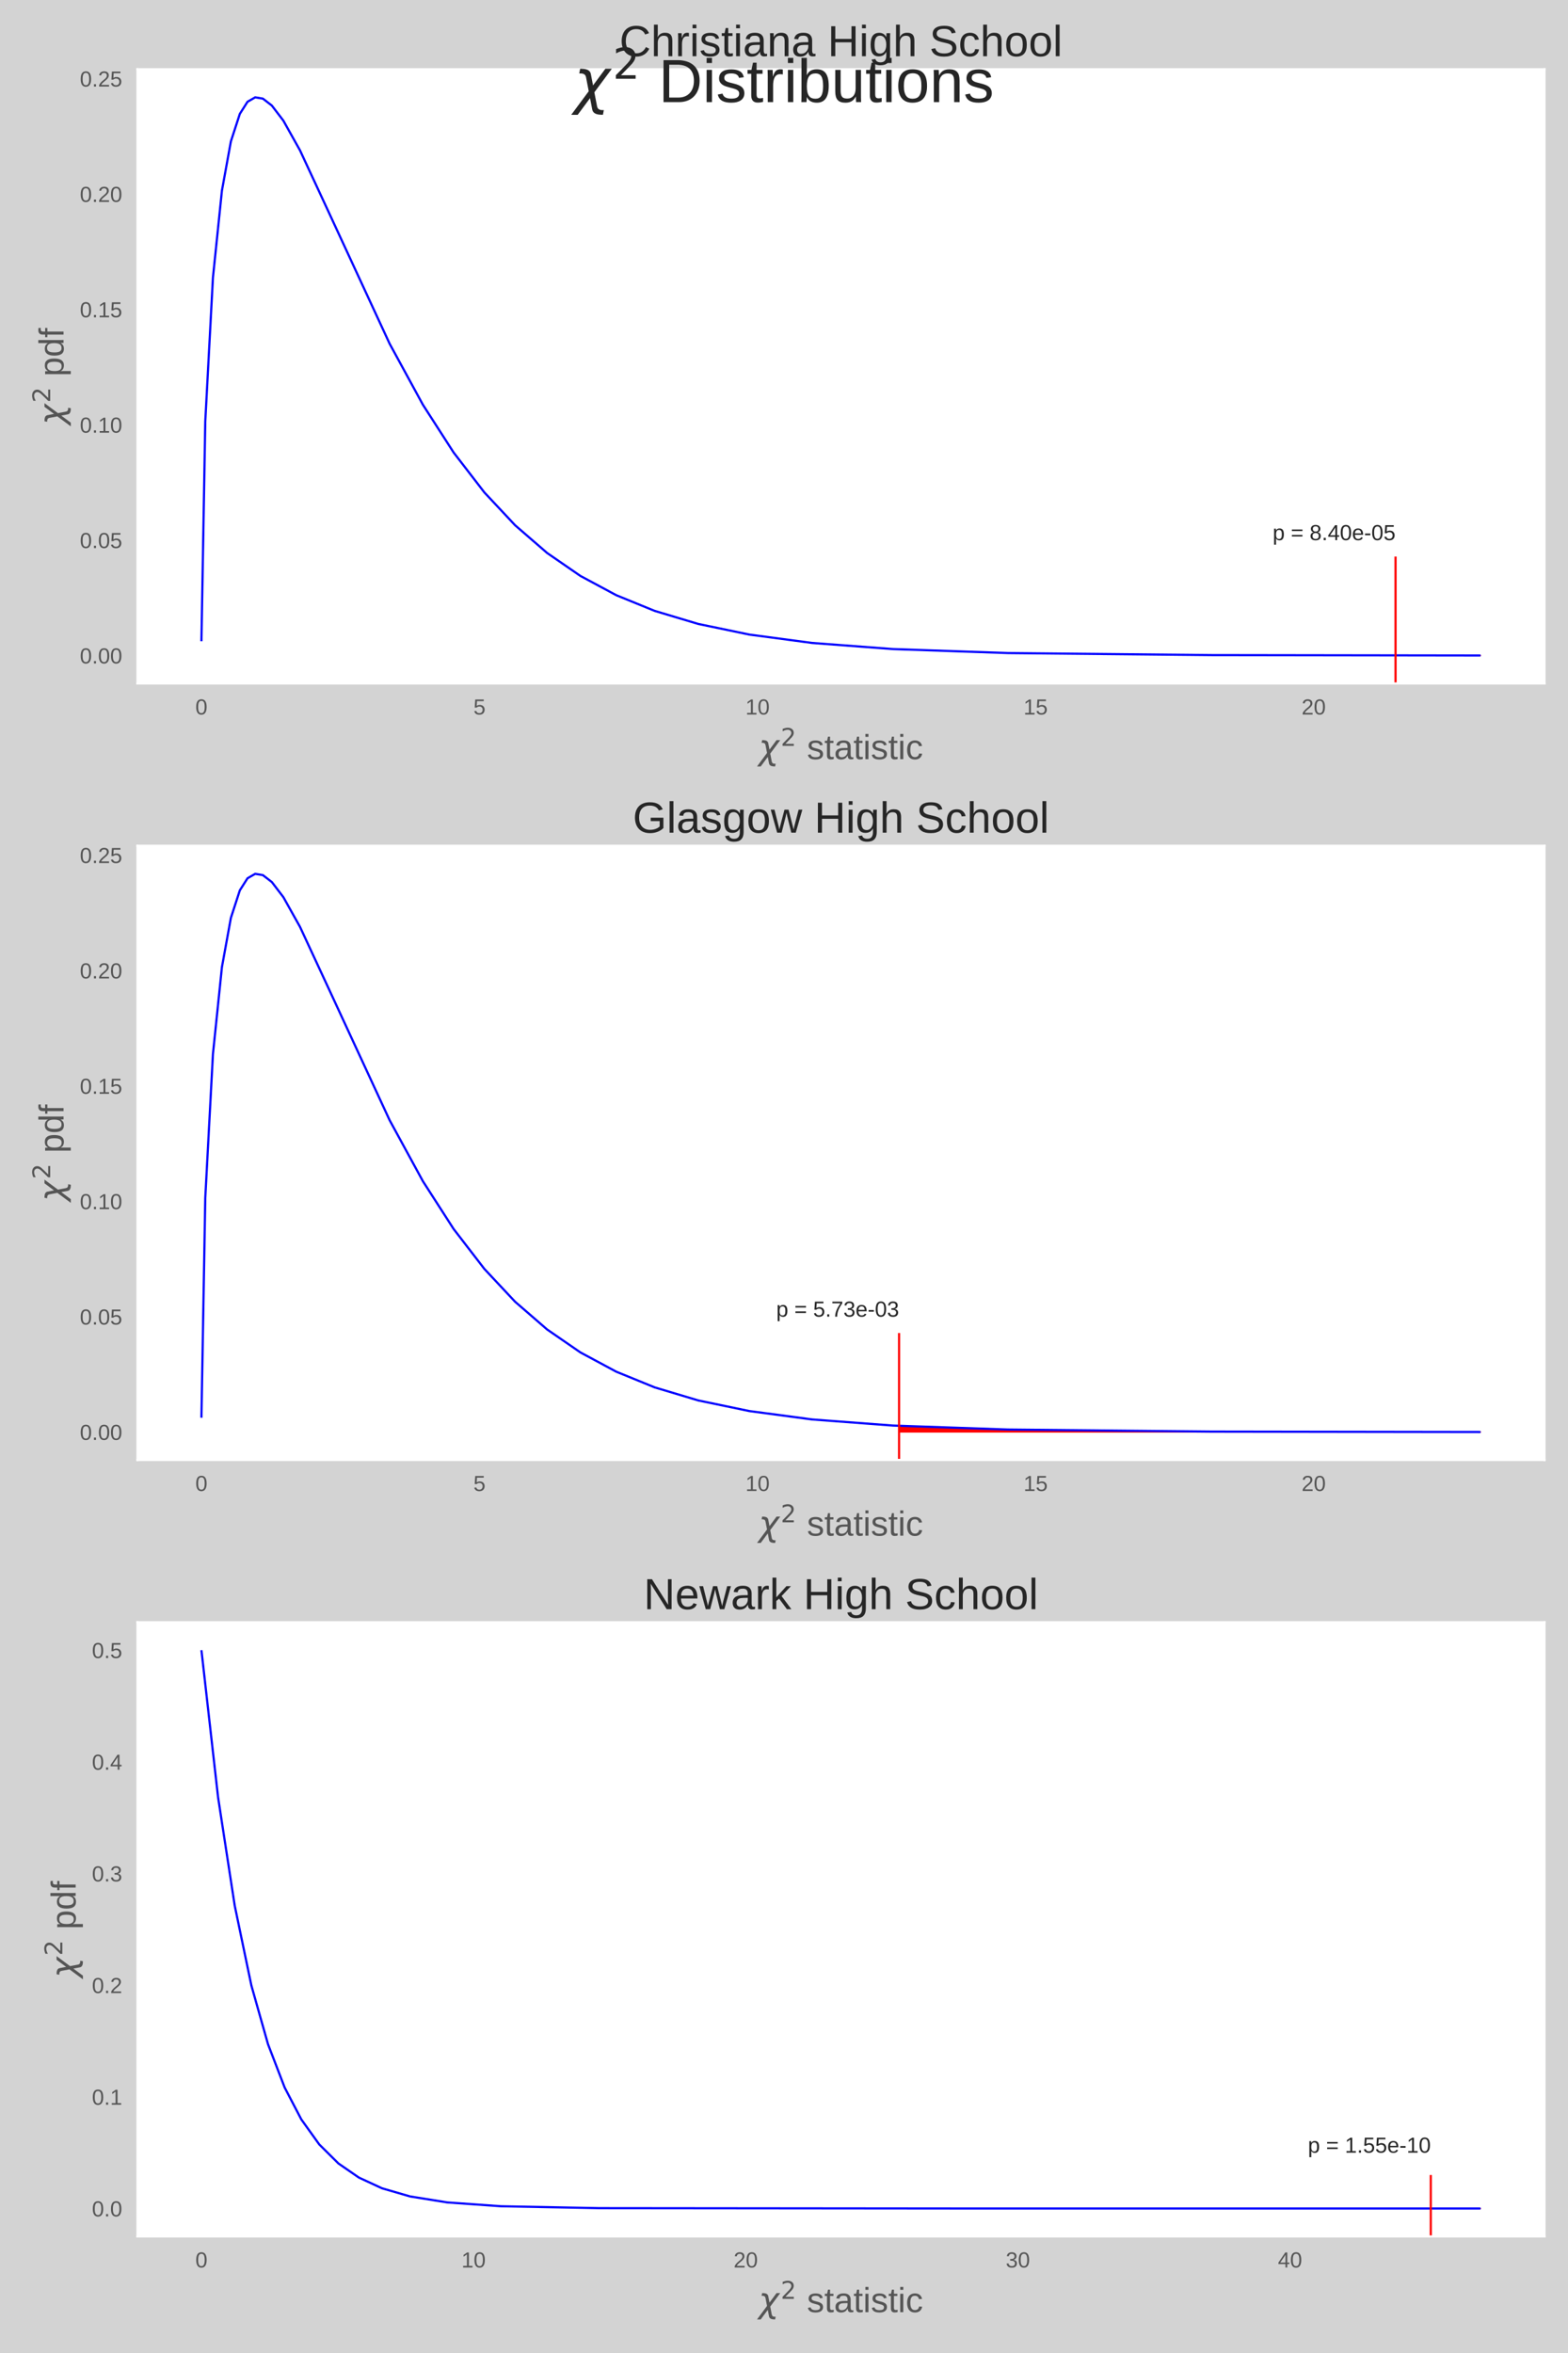 <?xml version="1.0" encoding="utf-8" standalone="no"?>
<!DOCTYPE svg PUBLIC "-//W3C//DTD SVG 1.1//EN"
  "http://www.w3.org/Graphics/SVG/1.1/DTD/svg11.dtd">
<!-- Created with matplotlib (https://matplotlib.org/) -->
<svg height="1080pt" version="1.1" viewBox="0 0 720 1080" width="720pt" xmlns="http://www.w3.org/2000/svg" xmlns:xlink="http://www.w3.org/1999/xlink">
 <defs>
  <style type="text/css">
*{stroke-linecap:butt;stroke-linejoin:round;}
  </style>
 </defs>
 <g id="figure_1">
  <g id="patch_1">
   <path d="M 0 1080 
L 720 1080 
L 720 0 
L 0 0 
z
" style="fill:#d3d3d3;"/>
  </g>
  <g id="axes_1">
   <g id="patch_2">
    <path d="M 63.125 313.7 
L 709.2 313.7 
L 709.2 31.8 
L 63.125 31.8 
z
" style="fill:#ffffff;"/>
   </g>
   <g id="matplotlib.axis_1">
    <g id="xtick_1">
     <g id="line2d_1">
      <path clip-path="url(#pdee1259358)" d="M 92.486 313.7 
L 92.486 31.8 
" style="fill:none;stroke:#ffffff;"/>
     </g>
     <g id="line2d_2"/>
     <g id="text_1">
      <!-- 0 -->
      <defs>
       <path d="M 51.703 34.422 
Q 51.703 24.516 49.828 17.75 
Q 47.953 10.984 44.703 6.812 
Q 41.453 2.641 37.062 0.828 
Q 32.672 -0.984 27.688 -0.984 
Q 22.656 -0.984 18.312 0.828 
Q 13.969 2.641 10.766 6.781 
Q 7.562 10.938 5.734 17.703 
Q 3.906 24.469 3.906 34.422 
Q 3.906 44.828 5.734 51.641 
Q 7.562 58.453 10.781 62.5 
Q 14.016 66.547 18.406 68.188 
Q 22.797 69.828 27.984 69.828 
Q 32.906 69.828 37.219 68.188 
Q 41.547 66.547 44.766 62.5 
Q 48 58.453 49.844 51.641 
Q 51.703 44.828 51.703 34.422 
z
M 42.781 34.422 
Q 42.781 42.625 41.797 48.062 
Q 40.828 53.516 38.922 56.766 
Q 37.016 60.016 34.25 61.359 
Q 31.5 62.703 27.984 62.703 
Q 24.266 62.703 21.438 61.328 
Q 18.609 59.969 16.672 56.719 
Q 14.75 53.469 13.766 48.016 
Q 12.797 42.578 12.797 34.422 
Q 12.797 26.516 13.797 21.094 
Q 14.797 15.672 16.719 12.375 
Q 18.656 9.078 21.438 7.641 
Q 24.219 6.203 27.781 6.203 
Q 31.25 6.203 34.031 7.641 
Q 36.812 9.078 38.734 12.375 
Q 40.672 15.672 41.719 21.094 
Q 42.781 26.516 42.781 34.422 
z
" id="LiberationSans-48"/>
      </defs>
      <g style="fill:#555555;" transform="translate(89.705 327.947)scale(0.1 -0.1)">
       <use xlink:href="#LiberationSans-48"/>
      </g>
     </g>
    </g>
    <g id="xtick_2">
     <g id="line2d_3">
      <path clip-path="url(#pdee1259358)" d="M 220.17 313.7 
L 220.17 31.8 
" style="fill:none;stroke:#ffffff;"/>
     </g>
     <g id="line2d_4"/>
     <g id="text_2">
      <!-- 5 -->
      <defs>
       <path d="M 51.422 22.406 
Q 51.422 17.234 49.859 12.938 
Q 48.297 8.641 45.219 5.531 
Q 42.141 2.438 37.578 0.719 
Q 33.016 -0.984 27 -0.984 
Q 21.578 -0.984 17.547 0.281 
Q 13.531 1.562 10.734 3.781 
Q 7.953 6 6.312 8.984 
Q 4.688 11.969 4 15.375 
L 12.891 16.406 
Q 13.422 14.453 14.391 12.625 
Q 15.375 10.797 17.062 9.344 
Q 18.75 7.906 21.219 7.047 
Q 23.688 6.203 27.203 6.203 
Q 30.609 6.203 33.391 7.25 
Q 36.188 8.297 38.156 10.344 
Q 40.141 12.406 41.203 15.375 
Q 42.281 18.359 42.281 22.219 
Q 42.281 25.391 41.25 28.047 
Q 40.234 30.719 38.328 32.641 
Q 36.422 34.578 33.656 35.641 
Q 30.906 36.719 27.391 36.719 
Q 25.203 36.719 23.344 36.328 
Q 21.484 35.938 19.891 35.25 
Q 18.312 34.578 17.016 33.672 
Q 15.719 32.766 14.594 31.781 
L 6 31.781 
L 8.297 68.797 
L 47.406 68.797 
L 47.406 61.328 
L 16.312 61.328 
L 14.984 39.5 
Q 17.328 41.312 20.844 42.594 
Q 24.359 43.891 29.203 43.891 
Q 34.328 43.891 38.422 42.328 
Q 42.531 40.766 45.406 37.906 
Q 48.297 35.062 49.859 31.109 
Q 51.422 27.156 51.422 22.406 
z
" id="LiberationSans-53"/>
      </defs>
      <g style="fill:#555555;" transform="translate(217.39 327.947)scale(0.1 -0.1)">
       <use xlink:href="#LiberationSans-53"/>
      </g>
     </g>
    </g>
    <g id="xtick_3">
     <g id="line2d_5">
      <path clip-path="url(#pdee1259358)" d="M 347.854 313.7 
L 347.854 31.8 
" style="fill:none;stroke:#ffffff;"/>
     </g>
     <g id="line2d_6"/>
     <g id="text_3">
      <!-- 10 -->
      <defs>
       <path d="M 7.625 0 
L 7.625 7.469 
L 25.141 7.469 
L 25.141 60.406 
L 9.625 49.312 
L 9.625 57.625 
L 25.875 68.797 
L 33.984 68.797 
L 33.984 7.469 
L 50.734 7.469 
L 50.734 0 
z
" id="LiberationSans-49"/>
      </defs>
      <g style="fill:#555555;" transform="translate(342.293 327.947)scale(0.1 -0.1)">
       <use xlink:href="#LiberationSans-49"/>
       <use x="55.615" xlink:href="#LiberationSans-48"/>
      </g>
     </g>
    </g>
    <g id="xtick_4">
     <g id="line2d_7">
      <path clip-path="url(#pdee1259358)" d="M 475.538 313.7 
L 475.538 31.8 
" style="fill:none;stroke:#ffffff;"/>
     </g>
     <g id="line2d_8"/>
     <g id="text_4">
      <!-- 15 -->
      <g style="fill:#555555;" transform="translate(469.977 327.947)scale(0.1 -0.1)">
       <use xlink:href="#LiberationSans-49"/>
       <use x="55.615" xlink:href="#LiberationSans-53"/>
      </g>
     </g>
    </g>
    <g id="xtick_5">
     <g id="line2d_9">
      <path clip-path="url(#pdee1259358)" d="M 603.222 313.7 
L 603.222 31.8 
" style="fill:none;stroke:#ffffff;"/>
     </g>
     <g id="line2d_10"/>
     <g id="text_5">
      <!-- 20 -->
      <defs>
       <path d="M 5.031 0 
L 5.031 6.203 
Q 7.516 11.922 11.109 16.281 
Q 14.703 20.656 18.656 24.188 
Q 22.609 27.734 26.484 30.766 
Q 30.375 33.797 33.5 36.812 
Q 36.625 39.844 38.547 43.156 
Q 40.484 46.484 40.484 50.688 
Q 40.484 53.609 39.594 55.828 
Q 38.719 58.062 37.062 59.562 
Q 35.406 61.078 33.078 61.828 
Q 30.766 62.594 27.938 62.594 
Q 25.297 62.594 22.969 61.859 
Q 20.656 61.141 18.844 59.672 
Q 17.047 58.203 15.891 56.031 
Q 14.75 53.859 14.406 50.984 
L 5.422 51.812 
Q 5.859 55.516 7.469 58.781 
Q 9.078 62.062 11.906 64.531 
Q 14.75 67 18.719 68.406 
Q 22.703 69.828 27.938 69.828 
Q 33.062 69.828 37.062 68.609 
Q 41.062 67.391 43.812 64.984 
Q 46.578 62.594 48.047 59.078 
Q 49.516 55.562 49.516 50.984 
Q 49.516 47.516 48.266 44.391 
Q 47.016 41.266 44.938 38.422 
Q 42.875 35.594 40.141 32.953 
Q 37.406 30.328 34.422 27.812 
Q 31.453 25.297 28.422 22.828 
Q 25.391 20.359 22.719 17.859 
Q 20.062 15.375 17.969 12.812 
Q 15.875 10.25 14.703 7.469 
L 50.594 7.469 
L 50.594 0 
z
" id="LiberationSans-50"/>
      </defs>
      <g style="fill:#555555;" transform="translate(597.662 327.947)scale(0.1 -0.1)">
       <use xlink:href="#LiberationSans-50"/>
       <use x="55.615" xlink:href="#LiberationSans-48"/>
      </g>
     </g>
    </g>
    <g id="text_6">
     <!-- $\chi^2$ statistic -->
     <defs>
      <path d="M 30.031 -12.203 
L 26.422 6.5 
L 6.156 -20.844 
L -4.438 -20.844 
L 24.266 17.828 
L 19.828 40.828 
Q 18.656 46.969 11.141 46.969 
L 8.734 46.969 
L 10.203 54.688 
L 13.625 54.594 
Q 26.172 54.25 27.734 46.094 
L 31.344 27.391 
L 51.609 54.734 
L 62.203 54.734 
L 33.5 16.062 
L 37.938 -6.938 
Q 39.109 -13.094 46.625 -13.094 
L 49.031 -13.094 
L 47.562 -20.797 
L 44.141 -20.703 
Q 31.594 -20.359 30.031 -12.203 
z
" id="DejaVuSans-Oblique-967"/>
      <path d="M 19.188 8.297 
L 53.609 8.297 
L 53.609 0 
L 7.328 0 
L 7.328 8.297 
Q 12.938 14.109 22.625 23.891 
Q 32.328 33.688 34.812 36.531 
Q 39.547 41.844 41.422 45.531 
Q 43.312 49.219 43.312 52.781 
Q 43.312 58.594 39.234 62.25 
Q 35.156 65.922 28.609 65.922 
Q 23.969 65.922 18.812 64.312 
Q 13.672 62.703 7.812 59.422 
L 7.812 69.391 
Q 13.766 71.781 18.938 73 
Q 24.125 74.219 28.422 74.219 
Q 39.75 74.219 46.484 68.547 
Q 53.219 62.891 53.219 53.422 
Q 53.219 48.922 51.531 44.891 
Q 49.859 40.875 45.406 35.406 
Q 44.188 33.984 37.641 27.219 
Q 31.109 20.453 19.188 8.297 
z
" id="DejaVuSans-50"/>
      <path id="LiberationSans-32"/>
      <path d="M 46.391 14.594 
Q 46.391 10.891 44.938 7.984 
Q 43.5 5.078 40.766 3.094 
Q 38.031 1.125 34.047 0.062 
Q 30.078 -0.984 24.953 -0.984 
Q 20.359 -0.984 16.672 -0.266 
Q 12.984 0.438 10.203 2 
Q 7.422 3.562 5.531 6.125 
Q 3.656 8.688 2.781 12.406 
L 10.547 13.922 
Q 11.672 9.672 15.188 7.688 
Q 18.703 5.719 24.953 5.719 
Q 27.781 5.719 30.141 6.109 
Q 32.516 6.5 34.219 7.453 
Q 35.938 8.406 36.891 9.984 
Q 37.844 11.578 37.844 13.922 
Q 37.844 16.312 36.719 17.844 
Q 35.594 19.391 33.594 20.406 
Q 31.594 21.438 28.734 22.188 
Q 25.875 22.953 22.469 23.875 
Q 19.281 24.703 16.156 25.734 
Q 13.031 26.766 10.516 28.438 
Q 8.016 30.125 6.453 32.609 
Q 4.891 35.109 4.891 38.875 
Q 4.891 46.094 10.031 49.875 
Q 15.188 53.656 25.047 53.656 
Q 33.797 53.656 38.938 50.578 
Q 44.094 47.516 45.453 40.719 
L 37.547 39.75 
Q 37.109 41.797 35.938 43.188 
Q 34.766 44.578 33.109 45.438 
Q 31.453 46.297 29.375 46.656 
Q 27.297 47.016 25.047 47.016 
Q 19.094 47.016 16.25 45.203 
Q 13.422 43.406 13.422 39.75 
Q 13.422 37.594 14.469 36.203 
Q 15.531 34.812 17.406 33.859 
Q 19.281 32.906 21.922 32.203 
Q 24.562 31.5 27.734 30.719 
Q 29.828 30.172 32.031 29.562 
Q 34.234 28.953 36.297 28.094 
Q 38.375 27.25 40.203 26.094 
Q 42.047 24.953 43.406 23.344 
Q 44.781 21.734 45.578 19.578 
Q 46.391 17.438 46.391 14.594 
z
" id="LiberationSans-115"/>
      <path d="M 27.047 0.391 
Q 25.047 -0.141 22.969 -0.453 
Q 20.906 -0.781 18.172 -0.781 
Q 7.625 -0.781 7.625 11.188 
L 7.625 46.438 
L 1.516 46.438 
L 1.516 52.828 
L 7.953 52.828 
L 10.547 64.656 
L 16.406 64.656 
L 16.406 52.828 
L 26.172 52.828 
L 26.172 46.438 
L 16.406 46.438 
L 16.406 13.094 
Q 16.406 9.281 17.641 7.734 
Q 18.891 6.203 21.969 6.203 
Q 23.25 6.203 24.438 6.391 
Q 25.641 6.594 27.047 6.891 
z
" id="LiberationSans-116"/>
      <path d="M 20.219 -0.984 
Q 12.25 -0.984 8.25 3.219 
Q 4.25 7.422 4.25 14.75 
Q 4.25 19.969 6.219 23.312 
Q 8.203 26.656 11.391 28.562 
Q 14.594 30.469 18.688 31.203 
Q 22.797 31.938 27.047 32.031 
L 38.922 32.234 
L 38.922 35.109 
Q 38.922 38.375 38.234 40.672 
Q 37.547 42.969 36.125 44.375 
Q 34.719 45.797 32.594 46.453 
Q 30.469 47.125 27.594 47.125 
Q 25.047 47.125 23 46.75 
Q 20.953 46.391 19.438 45.438 
Q 17.922 44.484 16.984 42.844 
Q 16.062 41.219 15.766 38.719 
L 6.594 39.547 
Q 7.078 42.672 8.438 45.281 
Q 9.812 47.906 12.328 49.797 
Q 14.844 51.703 18.625 52.75 
Q 22.406 53.812 27.781 53.812 
Q 37.75 53.812 42.766 49.234 
Q 47.797 44.672 47.797 36.031 
L 47.797 13.281 
Q 47.797 9.375 48.828 7.391 
Q 49.859 5.422 52.734 5.422 
Q 53.469 5.422 54.203 5.516 
Q 54.938 5.609 55.609 5.766 
L 55.609 0.297 
Q 53.953 -0.094 52.312 -0.281 
Q 50.688 -0.484 48.828 -0.484 
Q 46.344 -0.484 44.562 0.172 
Q 42.781 0.828 41.656 2.172 
Q 40.531 3.516 39.938 5.484 
Q 39.359 7.469 39.203 10.109 
L 38.922 10.109 
Q 37.5 7.562 35.812 5.516 
Q 34.125 3.469 31.875 2.031 
Q 29.641 0.594 26.781 -0.188 
Q 23.922 -0.984 20.219 -0.984 
z
M 22.219 5.609 
Q 26.422 5.609 29.562 7.141 
Q 32.719 8.688 34.781 11.078 
Q 36.859 13.484 37.891 16.312 
Q 38.922 19.141 38.922 21.734 
L 38.922 26.078 
L 29.297 25.875 
Q 26.078 25.828 23.172 25.406 
Q 20.266 25 18.062 23.781 
Q 15.875 22.562 14.578 20.359 
Q 13.281 18.172 13.281 14.594 
Q 13.281 10.297 15.594 7.953 
Q 17.922 5.609 22.219 5.609 
z
" id="LiberationSans-97"/>
      <path d="M 6.688 64.062 
L 6.688 72.469 
L 15.484 72.469 
L 15.484 64.062 
z
M 6.688 0 
L 6.688 52.828 
L 15.484 52.828 
L 15.484 0 
z
" id="LiberationSans-105"/>
      <path d="M 13.422 26.656 
Q 13.422 22.125 14.078 18.312 
Q 14.75 14.5 16.312 11.734 
Q 17.875 8.984 20.438 7.469 
Q 23 5.953 26.766 5.953 
Q 31.453 5.953 34.594 8.484 
Q 37.75 11.031 38.484 16.312 
L 47.359 15.719 
Q 46.922 12.453 45.453 9.422 
Q 44 6.391 41.484 4.094 
Q 38.969 1.812 35.344 0.406 
Q 31.734 -0.984 27 -0.984 
Q 20.797 -0.984 16.453 1.109 
Q 12.109 3.219 9.391 6.906 
Q 6.688 10.594 5.469 15.594 
Q 4.25 20.609 4.25 26.469 
Q 4.25 31.781 5.125 35.859 
Q 6 39.938 7.594 42.984 
Q 9.188 46.047 11.328 48.125 
Q 13.484 50.203 15.984 51.438 
Q 18.5 52.688 21.281 53.25 
Q 24.078 53.812 26.906 53.812 
Q 31.344 53.812 34.812 52.594 
Q 38.281 51.375 40.797 49.25 
Q 43.312 47.125 44.875 44.234 
Q 46.438 41.359 47.078 38.031 
L 38.031 37.359 
Q 37.359 41.75 34.562 44.328 
Q 31.781 46.922 26.656 46.922 
Q 22.906 46.922 20.391 45.672 
Q 17.875 44.438 16.312 41.922 
Q 14.75 39.406 14.078 35.594 
Q 13.422 31.781 13.422 26.656 
z
" id="LiberationSans-99"/>
     </defs>
     <g style="fill:#555555;" transform="translate(348.322 348.582)scale(0.16 -0.16)">
      <use transform="translate(0 0.766)" xlink:href="#DejaVuSans-Oblique-967"/>
      <use transform="translate(63.652 39.047)scale(0.7)" xlink:href="#DejaVuSans-50"/>
      <use transform="translate(110.923 0.766)" xlink:href="#LiberationSans-32"/>
      <use transform="translate(138.706 0.766)" xlink:href="#LiberationSans-115"/>
      <use transform="translate(188.706 0.766)" xlink:href="#LiberationSans-116"/>
      <use transform="translate(216.489 0.766)" xlink:href="#LiberationSans-97"/>
      <use transform="translate(272.105 0.766)" xlink:href="#LiberationSans-116"/>
      <use transform="translate(299.888 0.766)" xlink:href="#LiberationSans-105"/>
      <use transform="translate(322.105 0.766)" xlink:href="#LiberationSans-115"/>
      <use transform="translate(372.105 0.766)" xlink:href="#LiberationSans-116"/>
      <use transform="translate(399.888 0.766)" xlink:href="#LiberationSans-105"/>
      <use transform="translate(422.105 0.766)" xlink:href="#LiberationSans-99"/>
     </g>
    </g>
   </g>
   <g id="matplotlib.axis_2">
    <g id="ytick_1">
     <g id="line2d_11">
      <path clip-path="url(#pdee1259358)" d="M 63.125 300.886 
L 709.2 300.886 
" style="fill:none;stroke:#ffffff;"/>
     </g>
     <g id="line2d_12"/>
     <g id="text_7">
      <!-- 0.00 -->
      <defs>
       <path d="M 9.125 0 
L 9.125 10.688 
L 18.656 10.688 
L 18.656 0 
z
" id="LiberationSans-46"/>
      </defs>
      <g style="fill:#555555;" transform="translate(36.664 304.51)scale(0.1 -0.1)">
       <use xlink:href="#LiberationSans-48"/>
       <use x="55.615" xlink:href="#LiberationSans-46"/>
       <use x="83.398" xlink:href="#LiberationSans-48"/>
       <use x="139.014" xlink:href="#LiberationSans-48"/>
      </g>
     </g>
    </g>
    <g id="ytick_2">
     <g id="line2d_13">
      <path clip-path="url(#pdee1259358)" d="M 63.125 247.93 
L 709.2 247.93 
" style="fill:none;stroke:#ffffff;"/>
     </g>
     <g id="line2d_14"/>
     <g id="text_8">
      <!-- 0.05 -->
      <g style="fill:#555555;" transform="translate(36.664 251.553)scale(0.1 -0.1)">
       <use xlink:href="#LiberationSans-48"/>
       <use x="55.615" xlink:href="#LiberationSans-46"/>
       <use x="83.398" xlink:href="#LiberationSans-48"/>
       <use x="139.014" xlink:href="#LiberationSans-53"/>
      </g>
     </g>
    </g>
    <g id="ytick_3">
     <g id="line2d_15">
      <path clip-path="url(#pdee1259358)" d="M 63.125 194.973 
L 709.2 194.973 
" style="fill:none;stroke:#ffffff;"/>
     </g>
     <g id="line2d_16"/>
     <g id="text_9">
      <!-- 0.10 -->
      <g style="fill:#555555;" transform="translate(36.664 198.597)scale(0.1 -0.1)">
       <use xlink:href="#LiberationSans-48"/>
       <use x="55.615" xlink:href="#LiberationSans-46"/>
       <use x="83.398" xlink:href="#LiberationSans-49"/>
       <use x="139.014" xlink:href="#LiberationSans-48"/>
      </g>
     </g>
    </g>
    <g id="ytick_4">
     <g id="line2d_17">
      <path clip-path="url(#pdee1259358)" d="M 63.125 142.017 
L 709.2 142.017 
" style="fill:none;stroke:#ffffff;"/>
     </g>
     <g id="line2d_18"/>
     <g id="text_10">
      <!-- 0.15 -->
      <g style="fill:#555555;" transform="translate(36.664 145.64)scale(0.1 -0.1)">
       <use xlink:href="#LiberationSans-48"/>
       <use x="55.615" xlink:href="#LiberationSans-46"/>
       <use x="83.398" xlink:href="#LiberationSans-49"/>
       <use x="139.014" xlink:href="#LiberationSans-53"/>
      </g>
     </g>
    </g>
    <g id="ytick_5">
     <g id="line2d_19">
      <path clip-path="url(#pdee1259358)" d="M 63.125 89.06 
L 709.2 89.06 
" style="fill:none;stroke:#ffffff;"/>
     </g>
     <g id="line2d_20"/>
     <g id="text_11">
      <!-- 0.20 -->
      <g style="fill:#555555;" transform="translate(36.664 92.683)scale(0.1 -0.1)">
       <use xlink:href="#LiberationSans-48"/>
       <use x="55.615" xlink:href="#LiberationSans-46"/>
       <use x="83.398" xlink:href="#LiberationSans-50"/>
       <use x="139.014" xlink:href="#LiberationSans-48"/>
      </g>
     </g>
    </g>
    <g id="ytick_6">
     <g id="line2d_21">
      <path clip-path="url(#pdee1259358)" d="M 63.125 36.103 
L 709.2 36.103 
" style="fill:none;stroke:#ffffff;"/>
     </g>
     <g id="line2d_22"/>
     <g id="text_12">
      <!-- 0.25 -->
      <g style="fill:#555555;" transform="translate(36.664 39.727)scale(0.1 -0.1)">
       <use xlink:href="#LiberationSans-48"/>
       <use x="55.615" xlink:href="#LiberationSans-46"/>
       <use x="83.398" xlink:href="#LiberationSans-50"/>
       <use x="139.014" xlink:href="#LiberationSans-53"/>
      </g>
     </g>
    </g>
    <g id="text_13">
     <!-- $\chi^2$ pdf -->
     <defs>
      <path d="M 51.422 26.656 
Q 51.422 20.656 50.438 15.578 
Q 49.469 10.5 47.188 6.828 
Q 44.922 3.172 41.188 1.094 
Q 37.453 -0.984 31.984 -0.984 
Q 26.312 -0.984 22.062 1.172 
Q 17.828 3.328 15.578 8.203 
L 15.328 8.203 
Q 15.375 8.109 15.406 7.328 
Q 15.438 6.547 15.453 5.375 
Q 15.484 4.203 15.5 2.75 
Q 15.531 1.312 15.531 -0.094 
L 15.531 -20.75 
L 6.734 -20.75 
L 6.734 42.047 
Q 6.734 43.953 6.703 45.703 
Q 6.688 47.469 6.641 48.906 
Q 6.594 50.344 6.547 51.359 
Q 6.5 52.391 6.453 52.828 
L 14.938 52.828 
Q 14.984 52.688 15.062 51.797 
Q 15.141 50.922 15.203 49.672 
Q 15.281 48.438 15.359 47.016 
Q 15.438 45.609 15.438 44.344 
L 15.625 44.344 
Q 16.844 46.875 18.406 48.656 
Q 19.969 50.438 21.969 51.578 
Q 23.969 52.734 26.438 53.25 
Q 28.906 53.766 31.984 53.766 
Q 37.453 53.766 41.188 51.812 
Q 44.922 49.859 47.188 46.312 
Q 49.469 42.781 50.438 37.766 
Q 51.422 32.766 51.422 26.656 
z
M 42.188 26.469 
Q 42.188 31.344 41.594 35.156 
Q 41.016 38.969 39.578 41.594 
Q 38.141 44.234 35.734 45.594 
Q 33.344 46.969 29.734 46.969 
Q 26.812 46.969 24.219 46.141 
Q 21.625 45.312 19.703 42.969 
Q 17.781 40.625 16.656 36.5 
Q 15.531 32.375 15.531 25.781 
Q 15.531 20.172 16.453 16.281 
Q 17.391 12.406 19.172 10.016 
Q 20.953 7.625 23.578 6.562 
Q 26.219 5.516 29.641 5.516 
Q 33.297 5.516 35.719 6.922 
Q 38.141 8.344 39.578 11.031 
Q 41.016 13.719 41.594 17.594 
Q 42.188 21.484 42.188 26.469 
z
" id="LiberationSans-112"/>
      <path d="M 40.094 8.5 
Q 37.641 3.422 33.609 1.219 
Q 29.594 -0.984 23.641 -0.984 
Q 13.625 -0.984 8.906 5.75 
Q 4.203 12.5 4.203 26.172 
Q 4.203 53.812 23.641 53.812 
Q 29.641 53.812 33.641 51.609 
Q 37.641 49.422 40.094 44.625 
L 40.188 44.625 
Q 40.188 45.125 40.156 46.172 
Q 40.141 47.219 40.109 48.359 
Q 40.094 49.516 40.094 50.531 
Q 40.094 51.562 40.094 52 
L 40.094 72.469 
L 48.875 72.469 
L 48.875 10.891 
Q 48.875 8.984 48.891 7.219 
Q 48.922 5.469 48.969 4 
Q 49.031 2.547 49.078 1.484 
Q 49.125 0.438 49.172 0 
L 40.766 0 
Q 40.672 0.484 40.594 1.391 
Q 40.531 2.297 40.453 3.469 
Q 40.375 4.641 40.328 5.938 
Q 40.281 7.234 40.281 8.5 
z
M 13.422 26.469 
Q 13.422 21 14.109 17.094 
Q 14.797 13.188 16.312 10.672 
Q 17.828 8.156 20.172 6.984 
Q 22.516 5.812 25.875 5.812 
Q 29.344 5.812 32 6.938 
Q 34.672 8.062 36.453 10.578 
Q 38.234 13.094 39.156 17.141 
Q 40.094 21.188 40.094 27.047 
Q 40.094 32.672 39.156 36.547 
Q 38.234 40.438 36.422 42.828 
Q 34.625 45.219 32 46.266 
Q 29.391 47.312 25.984 47.312 
Q 22.75 47.312 20.406 46.188 
Q 18.062 45.062 16.5 42.578 
Q 14.938 40.094 14.172 36.109 
Q 13.422 32.125 13.422 26.469 
z
" id="LiberationSans-100"/>
      <path d="M 17.625 46.438 
L 17.625 0 
L 8.844 0 
L 8.844 46.438 
L 1.422 46.438 
L 1.422 52.828 
L 8.844 52.828 
L 8.844 58.797 
Q 8.844 61.672 9.375 64.141 
Q 9.906 66.609 11.344 68.438 
Q 12.797 70.266 15.281 71.312 
Q 17.781 72.359 21.734 72.359 
Q 23.297 72.359 24.969 72.219 
Q 26.656 72.078 27.938 71.781 
L 27.938 65.094 
Q 27.094 65.234 26 65.359 
Q 24.906 65.484 24.031 65.484 
Q 22.078 65.484 20.828 64.938 
Q 19.578 64.406 18.875 63.406 
Q 18.172 62.406 17.891 60.938 
Q 17.625 59.469 17.625 57.562 
L 17.625 52.828 
L 27.938 52.828 
L 27.938 46.438 
z
" id="LiberationSans-102"/>
     </defs>
     <g style="fill:#555555;" transform="translate(29.304 194.99)rotate(-90)scale(0.16 -0.16)">
      <use transform="translate(0 0.766)" xlink:href="#DejaVuSans-Oblique-967"/>
      <use transform="translate(63.652 39.047)scale(0.7)" xlink:href="#DejaVuSans-50"/>
      <use transform="translate(110.923 0.766)" xlink:href="#LiberationSans-32"/>
      <use transform="translate(138.706 0.766)" xlink:href="#LiberationSans-112"/>
      <use transform="translate(194.321 0.766)" xlink:href="#LiberationSans-100"/>
      <use transform="translate(249.937 0.766)" xlink:href="#LiberationSans-102"/>
     </g>
    </g>
   </g>
   <g id="PolyCollection_1">
    <defs>
     <path d="M 640.811 -779.156 
L 640.811 -779.114 
L 641.205 -779.114 
L 641.599 -779.114 
L 641.993 -779.114 
L 642.387 -779.114 
L 642.782 -779.114 
L 643.176 -779.114 
L 643.57 -779.114 
L 643.964 -779.114 
L 644.358 -779.114 
L 644.752 -779.114 
L 645.147 -779.114 
L 645.541 -779.114 
L 645.935 -779.114 
L 646.329 -779.114 
L 646.723 -779.114 
L 647.117 -779.114 
L 647.512 -779.114 
L 647.906 -779.114 
L 648.3 -779.114 
L 648.694 -779.114 
L 649.088 -779.114 
L 649.482 -779.114 
L 649.877 -779.114 
L 650.271 -779.114 
L 650.665 -779.114 
L 651.059 -779.114 
L 651.453 -779.114 
L 651.847 -779.114 
L 652.242 -779.114 
L 652.636 -779.114 
L 653.03 -779.114 
L 653.424 -779.114 
L 653.818 -779.114 
L 654.212 -779.114 
L 654.606 -779.114 
L 655.001 -779.114 
L 655.395 -779.114 
L 655.789 -779.114 
L 656.183 -779.114 
L 656.577 -779.114 
L 656.971 -779.114 
L 657.366 -779.114 
L 657.76 -779.114 
L 658.154 -779.114 
L 658.548 -779.114 
L 658.942 -779.114 
L 659.336 -779.114 
L 659.731 -779.114 
L 660.125 -779.114 
L 660.519 -779.114 
L 660.913 -779.114 
L 661.307 -779.114 
L 661.701 -779.114 
L 662.096 -779.114 
L 662.49 -779.114 
L 662.884 -779.114 
L 663.278 -779.114 
L 663.672 -779.114 
L 664.066 -779.114 
L 664.461 -779.114 
L 664.855 -779.114 
L 665.249 -779.114 
L 665.643 -779.114 
L 666.037 -779.114 
L 666.431 -779.114 
L 666.826 -779.114 
L 667.22 -779.114 
L 667.614 -779.114 
L 668.008 -779.114 
L 668.402 -779.114 
L 668.796 -779.114 
L 669.191 -779.114 
L 669.585 -779.114 
L 669.979 -779.114 
L 670.373 -779.114 
L 670.767 -779.114 
L 671.161 -779.114 
L 671.556 -779.114 
L 671.95 -779.114 
L 672.344 -779.114 
L 672.738 -779.114 
L 673.132 -779.114 
L 673.526 -779.114 
L 673.921 -779.114 
L 674.315 -779.114 
L 674.709 -779.114 
L 675.103 -779.114 
L 675.497 -779.114 
L 675.891 -779.114 
L 676.285 -779.114 
L 676.68 -779.114 
L 677.074 -779.114 
L 677.468 -779.114 
L 677.862 -779.114 
L 678.256 -779.114 
L 678.65 -779.114 
L 679.045 -779.114 
L 679.439 -779.114 
L 679.833 -779.114 
L 679.833 -779.134 
L 679.833 -779.134 
L 679.439 -779.134 
L 679.045 -779.134 
L 678.65 -779.135 
L 678.256 -779.135 
L 677.862 -779.135 
L 677.468 -779.135 
L 677.074 -779.135 
L 676.68 -779.135 
L 676.285 -779.136 
L 675.891 -779.136 
L 675.497 -779.136 
L 675.103 -779.136 
L 674.709 -779.136 
L 674.315 -779.136 
L 673.921 -779.137 
L 673.526 -779.137 
L 673.132 -779.137 
L 672.738 -779.137 
L 672.344 -779.137 
L 671.95 -779.137 
L 671.556 -779.138 
L 671.161 -779.138 
L 670.767 -779.138 
L 670.373 -779.138 
L 669.979 -779.138 
L 669.585 -779.139 
L 669.191 -779.139 
L 668.796 -779.139 
L 668.402 -779.139 
L 668.008 -779.139 
L 667.614 -779.139 
L 667.22 -779.14 
L 666.826 -779.14 
L 666.431 -779.14 
L 666.037 -779.14 
L 665.643 -779.14 
L 665.249 -779.141 
L 664.855 -779.141 
L 664.461 -779.141 
L 664.066 -779.141 
L 663.672 -779.141 
L 663.278 -779.142 
L 662.884 -779.142 
L 662.49 -779.142 
L 662.096 -779.142 
L 661.701 -779.142 
L 661.307 -779.143 
L 660.913 -779.143 
L 660.519 -779.143 
L 660.125 -779.143 
L 659.731 -779.144 
L 659.336 -779.144 
L 658.942 -779.144 
L 658.548 -779.144 
L 658.154 -779.144 
L 657.76 -779.145 
L 657.366 -779.145 
L 656.971 -779.145 
L 656.577 -779.145 
L 656.183 -779.146 
L 655.789 -779.146 
L 655.395 -779.146 
L 655.001 -779.146 
L 654.606 -779.147 
L 654.212 -779.147 
L 653.818 -779.147 
L 653.424 -779.147 
L 653.03 -779.148 
L 652.636 -779.148 
L 652.242 -779.148 
L 651.847 -779.148 
L 651.453 -779.149 
L 651.059 -779.149 
L 650.665 -779.149 
L 650.271 -779.149 
L 649.877 -779.15 
L 649.482 -779.15 
L 649.088 -779.15 
L 648.694 -779.15 
L 648.3 -779.151 
L 647.906 -779.151 
L 647.512 -779.151 
L 647.117 -779.151 
L 646.723 -779.152 
L 646.329 -779.152 
L 645.935 -779.152 
L 645.541 -779.153 
L 645.147 -779.153 
L 644.752 -779.153 
L 644.358 -779.153 
L 643.964 -779.154 
L 643.57 -779.154 
L 643.176 -779.154 
L 642.782 -779.155 
L 642.387 -779.155 
L 641.993 -779.155 
L 641.599 -779.156 
L 641.205 -779.156 
L 640.811 -779.156 
z
" id="m07c935e9fc" style="stroke:#ff0000;stroke-width:0.5;"/>
    </defs>
    <g clip-path="url(#pdee1259358)">
     <use style="fill:#ff0000;stroke:#ff0000;stroke-width:0.5;" x="0" xlink:href="#m07c935e9fc" y="1080"/>
    </g>
   </g>
   <g id="line2d_23">
    <path clip-path="url(#pdee1259358)" d="M 92.492 294.317 
L 94.256 193.436 
L 97.783 127.399 
L 101.899 87.533 
L 106.014 64.912 
L 110.13 52.262 
L 113.657 46.716 
L 117.185 44.678 
L 120.713 45.271 
L 124.828 48.453 
L 130.119 55.385 
L 137.763 69.033 
L 151.285 98.129 
L 178.918 157.78 
L 194.204 185.796 
L 208.314 207.719 
L 222.424 226.028 
L 236.535 241.094 
L 251.233 253.815 
L 266.519 264.349 
L 282.981 273.193 
L 300.619 280.392 
L 320.608 286.38 
L 344.126 291.272 
L 372.934 295.112 
L 409.974 297.912 
L 462.887 299.746 
L 556.368 300.682 
L 679.833 300.866 
L 679.833 300.866 
" style="fill:none;stroke:#0000ff;"/>
   </g>
   <g id="line2d_24">
    <path clip-path="url(#pdee1259358)" d="M 640.811 313.7 
L 640.811 255.448 
" style="fill:none;stroke:#ff0000;"/>
   </g>
   <g id="patch_3">
    <path d="M 63.125 313.7 
L 63.125 31.8 
" style="fill:none;stroke:#ffffff;stroke-linecap:square;stroke-linejoin:miter;"/>
   </g>
   <g id="patch_4">
    <path d="M 709.2 313.7 
L 709.2 31.8 
" style="fill:none;stroke:#ffffff;stroke-linecap:square;stroke-linejoin:miter;"/>
   </g>
   <g id="patch_5">
    <path d="M 63.125 313.7 
L 709.2 313.7 
" style="fill:none;stroke:#ffffff;stroke-linecap:square;stroke-linejoin:miter;"/>
   </g>
   <g id="patch_6">
    <path d="M 63.125 31.8 
L 709.2 31.8 
" style="fill:none;stroke:#ffffff;stroke-linecap:square;stroke-linejoin:miter;"/>
   </g>
   <g id="text_14">
    <!-- p = 8.40e-05 -->
    <defs>
     <path d="M 4.891 41.797 
L 4.891 49.031 
L 53.469 49.031 
L 53.469 41.797 
z
M 4.891 16.797 
L 4.891 24.031 
L 53.469 24.031 
L 53.469 16.797 
z
" id="LiberationSans-61"/>
     <path d="M 51.266 19.188 
Q 51.266 14.797 49.875 11.109 
Q 48.484 7.422 45.625 4.734 
Q 42.781 2.047 38.328 0.531 
Q 33.891 -0.984 27.828 -0.984 
Q 21.781 -0.984 17.359 0.531 
Q 12.938 2.047 10.031 4.703 
Q 7.125 7.375 5.734 11.062 
Q 4.344 14.75 4.344 19.094 
Q 4.344 22.859 5.484 25.781 
Q 6.641 28.719 8.562 30.828 
Q 10.5 32.953 12.969 34.25 
Q 15.438 35.547 18.062 35.984 
L 18.062 36.188 
Q 15.188 36.859 12.906 38.375 
Q 10.641 39.891 9.094 42.016 
Q 7.562 44.141 6.75 46.719 
Q 5.953 49.312 5.953 52.203 
Q 5.953 55.812 7.344 59 
Q 8.734 62.203 11.469 64.625 
Q 14.203 67.047 18.25 68.438 
Q 22.312 69.828 27.641 69.828 
Q 33.25 69.828 37.375 68.406 
Q 41.5 67 44.203 64.578 
Q 46.922 62.156 48.234 58.938 
Q 49.562 55.719 49.562 52.094 
Q 49.562 49.266 48.75 46.672 
Q 47.953 44.094 46.406 41.969 
Q 44.875 39.844 42.594 38.344 
Q 40.328 36.859 37.359 36.281 
L 37.359 36.078 
Q 40.328 35.594 42.859 34.297 
Q 45.406 33.016 47.266 30.891 
Q 49.125 28.766 50.188 25.828 
Q 51.266 22.906 51.266 19.188 
z
M 40.438 51.609 
Q 40.438 54.203 39.766 56.344 
Q 39.109 58.5 37.594 60.031 
Q 36.078 61.578 33.641 62.422 
Q 31.203 63.281 27.641 63.281 
Q 24.172 63.281 21.781 62.422 
Q 19.391 61.578 17.844 60.031 
Q 16.312 58.5 15.625 56.344 
Q 14.938 54.203 14.938 51.609 
Q 14.938 49.562 15.469 47.406 
Q 16.016 45.266 17.422 43.5 
Q 18.844 41.75 21.328 40.625 
Q 23.828 39.5 27.734 39.5 
Q 31.891 39.5 34.406 40.625 
Q 36.922 41.75 38.25 43.5 
Q 39.594 45.266 40.016 47.406 
Q 40.438 49.562 40.438 51.609 
z
M 42.141 20.016 
Q 42.141 22.516 41.453 24.828 
Q 40.766 27.156 39.109 28.938 
Q 37.453 30.719 34.641 31.812 
Q 31.844 32.906 27.641 32.906 
Q 23.781 32.906 21.062 31.812 
Q 18.359 30.719 16.672 28.906 
Q 14.984 27.094 14.203 24.719 
Q 13.422 22.359 13.422 19.828 
Q 13.422 16.656 14.203 14.031 
Q 14.984 11.422 16.688 9.547 
Q 18.406 7.672 21.188 6.641 
Q 23.969 5.609 27.938 5.609 
Q 31.938 5.609 34.672 6.641 
Q 37.406 7.672 39.062 9.547 
Q 40.719 11.422 41.422 14.078 
Q 42.141 16.75 42.141 20.016 
z
" id="LiberationSans-56"/>
     <path d="M 43.016 15.578 
L 43.016 0 
L 34.719 0 
L 34.719 15.578 
L 2.297 15.578 
L 2.297 22.406 
L 33.797 68.797 
L 43.016 68.797 
L 43.016 22.516 
L 52.688 22.516 
L 52.688 15.578 
z
M 34.719 58.891 
Q 34.625 58.641 34.234 57.938 
Q 33.844 57.234 33.344 56.344 
Q 32.859 55.469 32.344 54.562 
Q 31.844 53.656 31.453 53.078 
L 13.812 27.094 
Q 13.578 26.703 13.109 26.062 
Q 12.641 25.438 12.156 24.781 
Q 11.672 24.125 11.172 23.484 
Q 10.688 22.859 10.406 22.516 
L 34.719 22.516 
z
" id="LiberationSans-52"/>
     <path d="M 13.484 24.562 
Q 13.484 20.406 14.328 16.906 
Q 15.188 13.422 16.969 10.906 
Q 18.75 8.406 21.531 7 
Q 24.312 5.609 28.219 5.609 
Q 33.938 5.609 37.375 7.906 
Q 40.828 10.203 42.047 13.719 
L 49.75 11.531 
Q 48.922 9.328 47.438 7.109 
Q 45.953 4.891 43.453 3.094 
Q 40.969 1.312 37.234 0.156 
Q 33.5 -0.984 28.219 -0.984 
Q 16.5 -0.984 10.375 6 
Q 4.25 12.984 4.25 26.766 
Q 4.25 34.188 6.094 39.328 
Q 7.953 44.484 11.172 47.703 
Q 14.406 50.922 18.703 52.359 
Q 23 53.812 27.875 53.812 
Q 34.516 53.812 38.984 51.656 
Q 43.453 49.516 46.156 45.719 
Q 48.875 41.938 50.016 36.812 
Q 51.172 31.688 51.172 25.734 
L 51.172 24.562 
z
M 42.094 31.297 
Q 41.359 39.656 37.844 43.484 
Q 34.328 47.312 27.734 47.312 
Q 25.531 47.312 23.109 46.609 
Q 20.703 45.906 18.656 44.094 
Q 16.609 42.281 15.188 39.172 
Q 13.766 36.078 13.578 31.297 
z
" id="LiberationSans-101"/>
     <path d="M 4.438 22.656 
L 4.438 30.469 
L 28.859 30.469 
L 28.859 22.656 
z
" id="LiberationSans-45"/>
    </defs>
    <g style="fill:#262626;" transform="translate(584.38 247.93)scale(0.1 -0.1)">
     <use xlink:href="#LiberationSans-112"/>
     <use x="55.615" xlink:href="#LiberationSans-32"/>
     <use x="83.398" xlink:href="#LiberationSans-61"/>
     <use x="141.797" xlink:href="#LiberationSans-32"/>
     <use x="169.58" xlink:href="#LiberationSans-56"/>
     <use x="225.195" xlink:href="#LiberationSans-46"/>
     <use x="252.979" xlink:href="#LiberationSans-52"/>
     <use x="308.594" xlink:href="#LiberationSans-48"/>
     <use x="364.209" xlink:href="#LiberationSans-101"/>
     <use x="419.824" xlink:href="#LiberationSans-45"/>
     <use x="453.125" xlink:href="#LiberationSans-48"/>
     <use x="508.74" xlink:href="#LiberationSans-53"/>
    </g>
   </g>
   <g id="text_15">
    <!-- Christiana High School -->
    <defs>
     <path d="M 38.672 62.203 
Q 32.812 62.203 28.297 60.25 
Q 23.781 58.297 20.719 54.688 
Q 17.672 51.078 16.109 46 
Q 14.547 40.922 14.547 34.719 
Q 14.547 28.516 16.234 23.359 
Q 17.922 18.219 21.062 14.5 
Q 24.219 10.797 28.781 8.734 
Q 33.344 6.688 39.062 6.688 
Q 43.062 6.688 46.359 7.734 
Q 49.656 8.797 52.312 10.688 
Q 54.984 12.594 57.078 15.203 
Q 59.188 17.828 60.797 21 
L 68.406 17.188 
Q 66.547 13.328 63.812 10 
Q 61.078 6.688 57.391 4.25 
Q 53.719 1.812 49.047 0.406 
Q 44.391 -0.984 38.625 -0.984 
Q 30.281 -0.984 24 1.672 
Q 17.719 4.344 13.5 9.109 
Q 9.281 13.875 7.172 20.406 
Q 5.078 26.953 5.078 34.719 
Q 5.078 42.781 7.297 49.266 
Q 9.516 55.766 13.781 60.328 
Q 18.062 64.891 24.312 67.359 
Q 30.562 69.828 38.578 69.828 
Q 49.562 69.828 56.938 65.531 
Q 64.312 61.234 67.781 52.781 
L 58.938 49.859 
Q 57.953 52.297 56.297 54.516 
Q 54.641 56.734 52.141 58.438 
Q 49.656 60.156 46.312 61.172 
Q 42.969 62.203 38.672 62.203 
z
" id="LiberationSans-67"/>
     <path d="M 15.484 43.797 
Q 16.938 46.484 18.641 48.359 
Q 20.359 50.25 22.406 51.469 
Q 24.469 52.688 26.906 53.25 
Q 29.344 53.812 32.375 53.812 
Q 37.453 53.812 40.703 52.438 
Q 43.953 51.078 45.828 48.609 
Q 47.703 46.141 48.406 42.719 
Q 49.125 39.312 49.125 35.203 
L 49.125 0 
L 40.281 0 
L 40.281 33.5 
Q 40.281 36.859 39.859 39.391 
Q 39.453 41.938 38.281 43.625 
Q 37.109 45.312 34.953 46.156 
Q 32.812 47.016 29.391 47.016 
Q 26.266 47.016 23.75 45.891 
Q 21.234 44.781 19.453 42.719 
Q 17.672 40.672 16.688 37.734 
Q 15.719 34.812 15.719 31.156 
L 15.719 0 
L 6.938 0 
L 6.938 72.469 
L 15.719 72.469 
L 15.719 53.609 
Q 15.719 52 15.672 50.391 
Q 15.625 48.781 15.547 47.406 
Q 15.484 46.047 15.422 45.094 
Q 15.375 44.141 15.328 43.797 
z
" id="LiberationSans-104"/>
     <path d="M 6.938 0 
L 6.938 40.531 
Q 6.938 42.188 6.906 43.922 
Q 6.891 45.656 6.828 47.266 
Q 6.781 48.875 6.734 50.281 
Q 6.688 51.703 6.641 52.828 
L 14.938 52.828 
Q 14.984 51.703 15.062 50.266 
Q 15.141 48.828 15.203 47.312 
Q 15.281 45.797 15.297 44.406 
Q 15.328 43.016 15.328 42.047 
L 15.531 42.047 
Q 16.453 45.062 17.5 47.281 
Q 18.562 49.516 19.969 50.953 
Q 21.391 52.391 23.344 53.094 
Q 25.297 53.812 28.078 53.812 
Q 29.156 53.812 30.125 53.641 
Q 31.109 53.469 31.641 53.328 
L 31.641 45.266 
Q 30.766 45.516 29.594 45.625 
Q 28.422 45.75 26.953 45.75 
Q 23.922 45.75 21.797 44.375 
Q 19.672 43.016 18.328 40.594 
Q 17 38.188 16.359 34.844 
Q 15.719 31.5 15.719 27.547 
L 15.719 0 
z
" id="LiberationSans-114"/>
     <path d="M 40.281 0 
L 40.281 33.5 
Q 40.281 37.359 39.719 39.938 
Q 39.156 42.531 37.891 44.109 
Q 36.625 45.703 34.547 46.359 
Q 32.469 47.016 29.391 47.016 
Q 26.266 47.016 23.75 45.922 
Q 21.234 44.828 19.453 42.75 
Q 17.672 40.672 16.688 37.625 
Q 15.719 34.578 15.719 30.609 
L 15.719 0 
L 6.938 0 
L 6.938 41.547 
Q 6.938 43.219 6.906 45.047 
Q 6.891 46.875 6.828 48.5 
Q 6.781 50.141 6.734 51.312 
Q 6.688 52.484 6.641 52.828 
L 14.938 52.828 
Q 14.984 52.594 15.031 51.516 
Q 15.094 50.438 15.156 49.047 
Q 15.234 47.656 15.281 46.219 
Q 15.328 44.781 15.328 43.797 
L 15.484 43.797 
Q 16.75 46.094 18.266 47.953 
Q 19.781 49.812 21.781 51.094 
Q 23.781 52.391 26.359 53.094 
Q 28.953 53.812 32.375 53.812 
Q 36.766 53.812 39.938 52.734 
Q 43.109 51.656 45.156 49.406 
Q 47.219 47.172 48.172 43.625 
Q 49.125 40.094 49.125 35.203 
L 49.125 0 
z
" id="LiberationSans-110"/>
     <path d="M 54.734 0 
L 54.734 31.891 
L 17.531 31.891 
L 17.531 0 
L 8.203 0 
L 8.203 68.797 
L 17.531 68.797 
L 17.531 39.703 
L 54.734 39.703 
L 54.734 68.797 
L 64.062 68.797 
L 64.062 0 
z
" id="LiberationSans-72"/>
     <path d="M 26.766 -20.75 
Q 22.219 -20.75 18.703 -19.812 
Q 15.188 -18.891 12.688 -17.156 
Q 10.203 -15.438 8.641 -13.031 
Q 7.078 -10.641 6.391 -7.719 
L 15.234 -6.453 
Q 16.109 -10.109 19.109 -12.078 
Q 22.125 -14.062 27 -14.062 
Q 29.984 -14.062 32.422 -13.234 
Q 34.859 -12.406 36.562 -10.562 
Q 38.281 -8.734 39.203 -5.797 
Q 40.141 -2.875 40.141 1.312 
L 40.141 9.812 
L 40.047 9.812 
Q 39.062 7.812 37.625 5.984 
Q 36.188 4.156 34.109 2.734 
Q 32.031 1.312 29.297 0.453 
Q 26.562 -0.391 23.047 -0.391 
Q 18.016 -0.391 14.422 1.297 
Q 10.844 2.984 8.562 6.344 
Q 6.297 9.719 5.25 14.719 
Q 4.203 19.734 4.203 26.312 
Q 4.203 32.672 5.25 37.75 
Q 6.297 42.828 8.656 46.359 
Q 11.031 49.906 14.812 51.781 
Q 18.609 53.656 24.031 53.656 
Q 29.641 53.656 33.766 51.094 
Q 37.891 48.531 40.141 43.797 
L 40.234 43.797 
Q 40.234 45.016 40.297 46.531 
Q 40.375 48.047 40.453 49.391 
Q 40.531 50.734 40.625 51.703 
Q 40.719 52.688 40.828 52.828 
L 49.172 52.828 
Q 49.125 52.391 49.078 51.344 
Q 49.031 50.297 48.969 48.828 
Q 48.922 47.359 48.891 45.578 
Q 48.875 43.797 48.875 41.891 
L 48.875 1.516 
Q 48.875 -9.578 43.422 -15.156 
Q 37.984 -20.75 26.766 -20.75 
z
M 40.141 26.422 
Q 40.141 31.938 38.938 35.859 
Q 37.75 39.797 35.797 42.281 
Q 33.844 44.781 31.328 45.953 
Q 28.812 47.125 26.172 47.125 
Q 22.797 47.125 20.375 45.953 
Q 17.969 44.781 16.375 42.266 
Q 14.797 39.75 14.031 35.812 
Q 13.281 31.891 13.281 26.422 
Q 13.281 20.703 14.031 16.812 
Q 14.797 12.938 16.359 10.547 
Q 17.922 8.156 20.312 7.125 
Q 22.703 6.109 26.031 6.109 
Q 28.656 6.109 31.172 7.219 
Q 33.688 8.344 35.688 10.781 
Q 37.703 13.234 38.922 17.094 
Q 40.141 20.953 40.141 26.422 
z
" id="LiberationSans-103"/>
     <path d="M 62.109 19 
Q 62.109 14.656 60.422 10.984 
Q 58.734 7.328 55.219 4.656 
Q 51.703 2 46.359 0.5 
Q 41.016 -0.984 33.688 -0.984 
Q 20.844 -0.984 13.672 3.516 
Q 6.5 8.016 4.547 16.5 
L 13.578 18.312 
Q 14.266 15.625 15.672 13.422 
Q 17.094 11.234 19.5 9.641 
Q 21.922 8.062 25.484 7.172 
Q 29.047 6.297 34.031 6.297 
Q 38.188 6.297 41.656 7 
Q 45.125 7.719 47.609 9.172 
Q 50.094 10.641 51.484 12.953 
Q 52.875 15.281 52.875 18.5 
Q 52.875 21.875 51.344 23.969 
Q 49.812 26.078 47.016 27.438 
Q 44.234 28.812 40.375 29.734 
Q 36.531 30.672 31.844 31.734 
Q 28.953 32.375 26.047 33.125 
Q 23.141 33.891 20.484 34.938 
Q 17.828 35.984 15.484 37.391 
Q 13.141 38.812 11.422 40.797 
Q 9.719 42.781 8.734 45.391 
Q 7.766 48 7.766 51.422 
Q 7.766 56.297 9.734 59.781 
Q 11.719 63.281 15.234 65.531 
Q 18.75 67.781 23.531 68.797 
Q 28.328 69.828 33.891 69.828 
Q 40.281 69.828 44.812 68.828 
Q 49.359 67.828 52.484 65.812 
Q 55.609 63.812 57.484 60.859 
Q 59.375 57.906 60.5 54 
L 51.312 52.391 
Q 50.641 54.891 49.344 56.844 
Q 48.047 58.797 45.938 60.109 
Q 43.844 61.422 40.844 62.109 
Q 37.844 62.797 33.797 62.797 
Q 29 62.797 25.75 61.938 
Q 22.516 61.078 20.531 59.609 
Q 18.562 58.156 17.703 56.172 
Q 16.844 54.203 16.844 51.906 
Q 16.844 48.828 18.375 46.844 
Q 19.922 44.875 22.562 43.547 
Q 25.203 42.234 28.656 41.359 
Q 32.125 40.484 36.031 39.594 
Q 39.203 38.875 42.359 38.109 
Q 45.516 37.359 48.391 36.297 
Q 51.266 35.25 53.781 33.828 
Q 56.297 32.422 58.156 30.375 
Q 60.016 28.328 61.062 25.531 
Q 62.109 22.75 62.109 19 
z
" id="LiberationSans-83"/>
     <path d="M 51.422 26.469 
Q 51.422 12.594 45.312 5.797 
Q 39.203 -0.984 27.594 -0.984 
Q 22.078 -0.984 17.719 0.672 
Q 13.375 2.344 10.375 5.766 
Q 7.375 9.188 5.781 14.328 
Q 4.203 19.484 4.203 26.469 
Q 4.203 53.812 27.875 53.812 
Q 34.031 53.812 38.5 52.094 
Q 42.969 50.391 45.828 46.969 
Q 48.688 43.562 50.047 38.422 
Q 51.422 33.297 51.422 26.469 
z
M 42.188 26.469 
Q 42.188 32.625 41.234 36.625 
Q 40.281 40.625 38.453 43.016 
Q 36.625 45.406 33.984 46.359 
Q 31.344 47.312 28.031 47.312 
Q 24.656 47.312 21.938 46.312 
Q 19.234 45.312 17.328 42.891 
Q 15.438 40.484 14.422 36.469 
Q 13.422 32.469 13.422 26.469 
Q 13.422 20.312 14.5 16.281 
Q 15.578 12.25 17.453 9.859 
Q 19.344 7.469 21.906 6.484 
Q 24.469 5.516 27.484 5.516 
Q 30.859 5.516 33.594 6.469 
Q 36.328 7.422 38.234 9.812 
Q 40.141 12.203 41.156 16.25 
Q 42.188 20.312 42.188 26.469 
z
" id="LiberationSans-111"/>
     <path d="M 6.734 0 
L 6.734 72.469 
L 15.531 72.469 
L 15.531 0 
z
" id="LiberationSans-108"/>
    </defs>
    <g style="fill:#262626;" transform="translate(284.448 25.8)scale(0.2 -0.2)">
     <use xlink:href="#LiberationSans-67"/>
     <use x="72.217" xlink:href="#LiberationSans-104"/>
     <use x="127.832" xlink:href="#LiberationSans-114"/>
     <use x="161.133" xlink:href="#LiberationSans-105"/>
     <use x="183.35" xlink:href="#LiberationSans-115"/>
     <use x="233.35" xlink:href="#LiberationSans-116"/>
     <use x="261.133" xlink:href="#LiberationSans-105"/>
     <use x="283.35" xlink:href="#LiberationSans-97"/>
     <use x="338.965" xlink:href="#LiberationSans-110"/>
     <use x="394.58" xlink:href="#LiberationSans-97"/>
     <use x="450.195" xlink:href="#LiberationSans-32"/>
     <use x="477.979" xlink:href="#LiberationSans-72"/>
     <use x="550.195" xlink:href="#LiberationSans-105"/>
     <use x="572.412" xlink:href="#LiberationSans-103"/>
     <use x="628.027" xlink:href="#LiberationSans-104"/>
     <use x="683.643" xlink:href="#LiberationSans-32"/>
     <use x="711.426" xlink:href="#LiberationSans-83"/>
     <use x="778.125" xlink:href="#LiberationSans-99"/>
     <use x="828.125" xlink:href="#LiberationSans-104"/>
     <use x="883.74" xlink:href="#LiberationSans-111"/>
     <use x="939.355" xlink:href="#LiberationSans-111"/>
     <use x="994.971" xlink:href="#LiberationSans-108"/>
    </g>
   </g>
  </g>
  <g id="axes_2">
   <g id="patch_7">
    <path d="M 63.125 670.1 
L 709.2 670.1 
L 709.2 388.2 
L 63.125 388.2 
z
" style="fill:#ffffff;"/>
   </g>
   <g id="matplotlib.axis_3">
    <g id="xtick_6">
     <g id="line2d_25">
      <path clip-path="url(#pa66cdf81e7)" d="M 92.486 670.1 
L 92.486 388.2 
" style="fill:none;stroke:#ffffff;"/>
     </g>
     <g id="line2d_26"/>
     <g id="text_16">
      <!-- 0 -->
      <g style="fill:#555555;" transform="translate(89.705 684.347)scale(0.1 -0.1)">
       <use xlink:href="#LiberationSans-48"/>
      </g>
     </g>
    </g>
    <g id="xtick_7">
     <g id="line2d_27">
      <path clip-path="url(#pa66cdf81e7)" d="M 220.17 670.1 
L 220.17 388.2 
" style="fill:none;stroke:#ffffff;"/>
     </g>
     <g id="line2d_28"/>
     <g id="text_17">
      <!-- 5 -->
      <g style="fill:#555555;" transform="translate(217.39 684.347)scale(0.1 -0.1)">
       <use xlink:href="#LiberationSans-53"/>
      </g>
     </g>
    </g>
    <g id="xtick_8">
     <g id="line2d_29">
      <path clip-path="url(#pa66cdf81e7)" d="M 347.854 670.1 
L 347.854 388.2 
" style="fill:none;stroke:#ffffff;"/>
     </g>
     <g id="line2d_30"/>
     <g id="text_18">
      <!-- 10 -->
      <g style="fill:#555555;" transform="translate(342.293 684.347)scale(0.1 -0.1)">
       <use xlink:href="#LiberationSans-49"/>
       <use x="55.615" xlink:href="#LiberationSans-48"/>
      </g>
     </g>
    </g>
    <g id="xtick_9">
     <g id="line2d_31">
      <path clip-path="url(#pa66cdf81e7)" d="M 475.538 670.1 
L 475.538 388.2 
" style="fill:none;stroke:#ffffff;"/>
     </g>
     <g id="line2d_32"/>
     <g id="text_19">
      <!-- 15 -->
      <g style="fill:#555555;" transform="translate(469.977 684.347)scale(0.1 -0.1)">
       <use xlink:href="#LiberationSans-49"/>
       <use x="55.615" xlink:href="#LiberationSans-53"/>
      </g>
     </g>
    </g>
    <g id="xtick_10">
     <g id="line2d_33">
      <path clip-path="url(#pa66cdf81e7)" d="M 603.222 670.1 
L 603.222 388.2 
" style="fill:none;stroke:#ffffff;"/>
     </g>
     <g id="line2d_34"/>
     <g id="text_20">
      <!-- 20 -->
      <g style="fill:#555555;" transform="translate(597.662 684.347)scale(0.1 -0.1)">
       <use xlink:href="#LiberationSans-50"/>
       <use x="55.615" xlink:href="#LiberationSans-48"/>
      </g>
     </g>
    </g>
    <g id="text_21">
     <!-- $\chi^2$ statistic -->
     <g style="fill:#555555;" transform="translate(348.322 704.982)scale(0.16 -0.16)">
      <use transform="translate(0 0.766)" xlink:href="#DejaVuSans-Oblique-967"/>
      <use transform="translate(63.652 39.047)scale(0.7)" xlink:href="#DejaVuSans-50"/>
      <use transform="translate(110.923 0.766)" xlink:href="#LiberationSans-32"/>
      <use transform="translate(138.706 0.766)" xlink:href="#LiberationSans-115"/>
      <use transform="translate(188.706 0.766)" xlink:href="#LiberationSans-116"/>
      <use transform="translate(216.489 0.766)" xlink:href="#LiberationSans-97"/>
      <use transform="translate(272.105 0.766)" xlink:href="#LiberationSans-116"/>
      <use transform="translate(299.888 0.766)" xlink:href="#LiberationSans-105"/>
      <use transform="translate(322.105 0.766)" xlink:href="#LiberationSans-115"/>
      <use transform="translate(372.105 0.766)" xlink:href="#LiberationSans-116"/>
      <use transform="translate(399.888 0.766)" xlink:href="#LiberationSans-105"/>
      <use transform="translate(422.105 0.766)" xlink:href="#LiberationSans-99"/>
     </g>
    </g>
   </g>
   <g id="matplotlib.axis_4">
    <g id="ytick_7">
     <g id="line2d_35">
      <path clip-path="url(#pa66cdf81e7)" d="M 63.125 657.286 
L 709.2 657.286 
" style="fill:none;stroke:#ffffff;"/>
     </g>
     <g id="line2d_36"/>
     <g id="text_22">
      <!-- 0.00 -->
      <g style="fill:#555555;" transform="translate(36.664 660.91)scale(0.1 -0.1)">
       <use xlink:href="#LiberationSans-48"/>
       <use x="55.615" xlink:href="#LiberationSans-46"/>
       <use x="83.398" xlink:href="#LiberationSans-48"/>
       <use x="139.014" xlink:href="#LiberationSans-48"/>
      </g>
     </g>
    </g>
    <g id="ytick_8">
     <g id="line2d_37">
      <path clip-path="url(#pa66cdf81e7)" d="M 63.125 604.33 
L 709.2 604.33 
" style="fill:none;stroke:#ffffff;"/>
     </g>
     <g id="line2d_38"/>
     <g id="text_23">
      <!-- 0.05 -->
      <g style="fill:#555555;" transform="translate(36.664 607.953)scale(0.1 -0.1)">
       <use xlink:href="#LiberationSans-48"/>
       <use x="55.615" xlink:href="#LiberationSans-46"/>
       <use x="83.398" xlink:href="#LiberationSans-48"/>
       <use x="139.014" xlink:href="#LiberationSans-53"/>
      </g>
     </g>
    </g>
    <g id="ytick_9">
     <g id="line2d_39">
      <path clip-path="url(#pa66cdf81e7)" d="M 63.125 551.373 
L 709.2 551.373 
" style="fill:none;stroke:#ffffff;"/>
     </g>
     <g id="line2d_40"/>
     <g id="text_24">
      <!-- 0.10 -->
      <g style="fill:#555555;" transform="translate(36.664 554.997)scale(0.1 -0.1)">
       <use xlink:href="#LiberationSans-48"/>
       <use x="55.615" xlink:href="#LiberationSans-46"/>
       <use x="83.398" xlink:href="#LiberationSans-49"/>
       <use x="139.014" xlink:href="#LiberationSans-48"/>
      </g>
     </g>
    </g>
    <g id="ytick_10">
     <g id="line2d_41">
      <path clip-path="url(#pa66cdf81e7)" d="M 63.125 498.417 
L 709.2 498.417 
" style="fill:none;stroke:#ffffff;"/>
     </g>
     <g id="line2d_42"/>
     <g id="text_25">
      <!-- 0.15 -->
      <g style="fill:#555555;" transform="translate(36.664 502.04)scale(0.1 -0.1)">
       <use xlink:href="#LiberationSans-48"/>
       <use x="55.615" xlink:href="#LiberationSans-46"/>
       <use x="83.398" xlink:href="#LiberationSans-49"/>
       <use x="139.014" xlink:href="#LiberationSans-53"/>
      </g>
     </g>
    </g>
    <g id="ytick_11">
     <g id="line2d_43">
      <path clip-path="url(#pa66cdf81e7)" d="M 63.125 445.46 
L 709.2 445.46 
" style="fill:none;stroke:#ffffff;"/>
     </g>
     <g id="line2d_44"/>
     <g id="text_26">
      <!-- 0.20 -->
      <g style="fill:#555555;" transform="translate(36.664 449.083)scale(0.1 -0.1)">
       <use xlink:href="#LiberationSans-48"/>
       <use x="55.615" xlink:href="#LiberationSans-46"/>
       <use x="83.398" xlink:href="#LiberationSans-50"/>
       <use x="139.014" xlink:href="#LiberationSans-48"/>
      </g>
     </g>
    </g>
    <g id="ytick_12">
     <g id="line2d_45">
      <path clip-path="url(#pa66cdf81e7)" d="M 63.125 392.503 
L 709.2 392.503 
" style="fill:none;stroke:#ffffff;"/>
     </g>
     <g id="line2d_46"/>
     <g id="text_27">
      <!-- 0.25 -->
      <g style="fill:#555555;" transform="translate(36.664 396.127)scale(0.1 -0.1)">
       <use xlink:href="#LiberationSans-48"/>
       <use x="55.615" xlink:href="#LiberationSans-46"/>
       <use x="83.398" xlink:href="#LiberationSans-50"/>
       <use x="139.014" xlink:href="#LiberationSans-53"/>
      </g>
     </g>
    </g>
    <g id="text_28">
     <!-- $\chi^2$ pdf -->
     <g style="fill:#555555;" transform="translate(29.304 551.39)rotate(-90)scale(0.16 -0.16)">
      <use transform="translate(0 0.766)" xlink:href="#DejaVuSans-Oblique-967"/>
      <use transform="translate(63.652 39.047)scale(0.7)" xlink:href="#DejaVuSans-50"/>
      <use transform="translate(110.923 0.766)" xlink:href="#LiberationSans-32"/>
      <use transform="translate(138.706 0.766)" xlink:href="#LiberationSans-112"/>
      <use transform="translate(194.321 0.766)" xlink:href="#LiberationSans-100"/>
      <use transform="translate(249.937 0.766)" xlink:href="#LiberationSans-102"/>
     </g>
    </g>
   </g>
   <g id="PolyCollection_2">
    <defs>
     <path d="M 412.842 -425.539 
L 412.842 -422.714 
L 415.539 -422.714 
L 418.236 -422.714 
L 420.933 -422.714 
L 423.63 -422.714 
L 426.326 -422.714 
L 429.023 -422.714 
L 431.72 -422.714 
L 434.417 -422.714 
L 437.114 -422.714 
L 439.811 -422.714 
L 442.508 -422.714 
L 445.205 -422.714 
L 447.901 -422.714 
L 450.598 -422.714 
L 453.295 -422.714 
L 455.992 -422.714 
L 458.689 -422.714 
L 461.386 -422.714 
L 464.083 -422.714 
L 466.78 -422.714 
L 469.476 -422.714 
L 472.173 -422.714 
L 474.87 -422.714 
L 477.567 -422.714 
L 480.264 -422.714 
L 482.961 -422.714 
L 485.658 -422.714 
L 488.355 -422.714 
L 491.051 -422.714 
L 493.748 -422.714 
L 496.445 -422.714 
L 499.142 -422.714 
L 501.839 -422.714 
L 504.536 -422.714 
L 507.233 -422.714 
L 509.93 -422.714 
L 512.627 -422.714 
L 515.323 -422.714 
L 518.02 -422.714 
L 520.717 -422.714 
L 523.414 -422.714 
L 526.111 -422.714 
L 528.808 -422.714 
L 531.505 -422.714 
L 534.202 -422.714 
L 536.898 -422.714 
L 539.595 -422.714 
L 542.292 -422.714 
L 544.989 -422.714 
L 547.686 -422.714 
L 550.383 -422.714 
L 553.08 -422.714 
L 555.777 -422.714 
L 558.473 -422.714 
L 561.17 -422.714 
L 563.867 -422.714 
L 566.564 -422.714 
L 569.261 -422.714 
L 571.958 -422.714 
L 574.655 -422.714 
L 577.352 -422.714 
L 580.048 -422.714 
L 582.745 -422.714 
L 585.442 -422.714 
L 588.139 -422.714 
L 590.836 -422.714 
L 593.533 -422.714 
L 596.23 -422.714 
L 598.927 -422.714 
L 601.623 -422.714 
L 604.32 -422.714 
L 607.017 -422.714 
L 609.714 -422.714 
L 612.411 -422.714 
L 615.108 -422.714 
L 617.805 -422.714 
L 620.502 -422.714 
L 623.199 -422.714 
L 625.895 -422.714 
L 628.592 -422.714 
L 631.289 -422.714 
L 633.986 -422.714 
L 636.683 -422.714 
L 639.38 -422.714 
L 642.077 -422.714 
L 644.774 -422.714 
L 647.47 -422.714 
L 650.167 -422.714 
L 652.864 -422.714 
L 655.561 -422.714 
L 658.258 -422.714 
L 660.955 -422.714 
L 663.652 -422.714 
L 666.349 -422.714 
L 669.045 -422.714 
L 671.742 -422.714 
L 674.439 -422.714 
L 677.136 -422.714 
L 679.833 -422.714 
L 679.833 -422.734 
L 679.833 -422.734 
L 677.136 -422.735 
L 674.439 -422.736 
L 671.742 -422.738 
L 669.045 -422.739 
L 666.349 -422.74 
L 663.652 -422.741 
L 660.955 -422.743 
L 658.258 -422.744 
L 655.561 -422.746 
L 652.864 -422.748 
L 650.167 -422.749 
L 647.47 -422.751 
L 644.774 -422.753 
L 642.077 -422.755 
L 639.38 -422.757 
L 636.683 -422.76 
L 633.986 -422.762 
L 631.289 -422.764 
L 628.592 -422.767 
L 625.895 -422.77 
L 623.199 -422.773 
L 620.502 -422.776 
L 617.805 -422.779 
L 615.108 -422.782 
L 612.411 -422.786 
L 609.714 -422.79 
L 607.017 -422.794 
L 604.32 -422.798 
L 601.623 -422.802 
L 598.927 -422.807 
L 596.23 -422.811 
L 593.533 -422.816 
L 590.836 -422.822 
L 588.139 -422.827 
L 585.442 -422.833 
L 582.745 -422.839 
L 580.048 -422.846 
L 577.352 -422.852 
L 574.655 -422.859 
L 571.958 -422.867 
L 569.261 -422.875 
L 566.564 -422.883 
L 563.867 -422.892 
L 561.17 -422.901 
L 558.473 -422.91 
L 555.777 -422.921 
L 553.08 -422.931 
L 550.383 -422.942 
L 547.686 -422.954 
L 544.989 -422.966 
L 542.292 -422.979 
L 539.595 -422.993 
L 536.898 -423.007 
L 534.202 -423.022 
L 531.505 -423.038 
L 528.808 -423.054 
L 526.111 -423.071 
L 523.414 -423.09 
L 520.717 -423.109 
L 518.02 -423.129 
L 515.323 -423.15 
L 512.627 -423.172 
L 509.93 -423.196 
L 507.233 -423.22 
L 504.536 -423.246 
L 501.839 -423.273 
L 499.142 -423.301 
L 496.445 -423.331 
L 493.748 -423.362 
L 491.051 -423.395 
L 488.355 -423.43 
L 485.658 -423.466 
L 482.961 -423.504 
L 480.264 -423.544 
L 477.567 -423.586 
L 474.87 -423.63 
L 472.173 -423.676 
L 469.476 -423.725 
L 466.78 -423.776 
L 464.083 -423.829 
L 461.386 -423.885 
L 458.689 -423.944 
L 455.992 -424.006 
L 453.295 -424.071 
L 450.598 -424.14 
L 447.901 -424.211 
L 445.205 -424.287 
L 442.508 -424.366 
L 439.811 -424.448 
L 437.114 -424.535 
L 434.417 -424.627 
L 431.72 -424.722 
L 429.023 -424.823 
L 426.326 -424.928 
L 423.63 -425.039 
L 420.933 -425.155 
L 418.236 -425.277 
L 415.539 -425.405 
L 412.842 -425.539 
z
" id="m31240e67f2" style="stroke:#ff0000;stroke-width:0.5;"/>
    </defs>
    <g clip-path="url(#pa66cdf81e7)">
     <use style="fill:#ff0000;stroke:#ff0000;stroke-width:0.5;" x="0" xlink:href="#m31240e67f2" y="1080"/>
    </g>
   </g>
   <g id="line2d_47">
    <path clip-path="url(#pa66cdf81e7)" d="M 92.492 650.717 
L 94.256 549.836 
L 97.783 483.799 
L 101.899 443.933 
L 106.014 421.312 
L 110.13 408.662 
L 113.657 403.116 
L 117.185 401.078 
L 120.713 401.671 
L 124.828 404.853 
L 130.119 411.785 
L 137.763 425.433 
L 151.285 454.529 
L 178.918 514.18 
L 194.204 542.196 
L 208.314 564.119 
L 222.424 582.428 
L 236.535 597.494 
L 251.233 610.215 
L 266.519 620.749 
L 282.981 629.593 
L 300.619 636.792 
L 320.608 642.78 
L 344.126 647.672 
L 372.934 651.512 
L 409.974 654.312 
L 462.887 656.146 
L 556.368 657.082 
L 679.833 657.266 
L 679.833 657.266 
" style="fill:none;stroke:#0000ff;"/>
   </g>
   <g id="line2d_48">
    <path clip-path="url(#pa66cdf81e7)" d="M 412.842 670.1 
L 412.842 611.848 
" style="fill:none;stroke:#ff0000;"/>
   </g>
   <g id="patch_8">
    <path d="M 63.125 670.1 
L 63.125 388.2 
" style="fill:none;stroke:#ffffff;stroke-linecap:square;stroke-linejoin:miter;"/>
   </g>
   <g id="patch_9">
    <path d="M 709.2 670.1 
L 709.2 388.2 
" style="fill:none;stroke:#ffffff;stroke-linecap:square;stroke-linejoin:miter;"/>
   </g>
   <g id="patch_10">
    <path d="M 63.125 670.1 
L 709.2 670.1 
" style="fill:none;stroke:#ffffff;stroke-linecap:square;stroke-linejoin:miter;"/>
   </g>
   <g id="patch_11">
    <path d="M 63.125 388.2 
L 709.2 388.2 
" style="fill:none;stroke:#ffffff;stroke-linecap:square;stroke-linejoin:miter;"/>
   </g>
   <g id="text_29">
    <!-- p = 5.73e-03 -->
    <defs>
     <path d="M 50.594 61.672 
Q 45.406 53.766 41.062 46.453 
Q 36.719 39.156 33.594 31.75 
Q 30.469 24.359 28.734 16.578 
Q 27 8.797 27 0 
L 17.828 0 
Q 17.828 8.25 19.781 16.188 
Q 21.734 24.125 25.047 31.766 
Q 28.375 39.406 32.766 46.781 
Q 37.156 54.156 42.094 61.328 
L 5.125 61.328 
L 5.125 68.797 
L 50.594 68.797 
z
" id="LiberationSans-55"/>
     <path d="M 51.219 19 
Q 51.219 14.266 49.672 10.547 
Q 48.141 6.844 45.188 4.266 
Q 42.234 1.703 37.859 0.359 
Q 33.5 -0.984 27.875 -0.984 
Q 21.484 -0.984 17.109 0.609 
Q 12.75 2.203 9.906 4.812 
Q 7.078 7.422 5.656 10.766 
Q 4.25 14.109 3.812 17.672 
L 12.891 18.5 
Q 13.281 15.766 14.328 13.516 
Q 15.375 11.281 17.188 9.672 
Q 19 8.062 21.625 7.172 
Q 24.266 6.297 27.875 6.297 
Q 34.516 6.297 38.297 9.562 
Q 42.094 12.844 42.094 19.281 
Q 42.094 23.094 40.406 25.406 
Q 38.719 27.734 36.203 29.031 
Q 33.688 30.328 30.734 30.766 
Q 27.781 31.203 25.297 31.203 
L 20.312 31.203 
L 20.312 38.812 
L 25.094 38.812 
Q 27.594 38.812 30.266 39.328 
Q 32.953 39.844 35.172 41.188 
Q 37.406 42.531 38.844 44.828 
Q 40.281 47.125 40.281 50.688 
Q 40.281 56.203 37.031 59.391 
Q 33.797 62.594 27.391 62.594 
Q 21.578 62.594 17.984 59.609 
Q 14.406 56.641 13.812 51.219 
L 4.984 51.906 
Q 5.516 56.453 7.469 59.812 
Q 9.422 63.188 12.422 65.406 
Q 15.438 67.625 19.281 68.719 
Q 23.141 69.828 27.484 69.828 
Q 33.25 69.828 37.391 68.375 
Q 41.547 66.938 44.188 64.469 
Q 46.828 62.016 48.062 58.688 
Q 49.312 55.375 49.312 51.609 
Q 49.312 48.578 48.484 45.938 
Q 47.656 43.312 45.891 41.203 
Q 44.141 39.109 41.422 37.594 
Q 38.719 36.078 34.906 35.297 
L 34.906 35.109 
Q 39.062 34.672 42.141 33.219 
Q 45.219 31.781 47.219 29.625 
Q 49.219 27.484 50.219 24.75 
Q 51.219 22.016 51.219 19 
z
" id="LiberationSans-51"/>
    </defs>
    <g style="fill:#262626;" transform="translate(356.411 604.33)scale(0.1 -0.1)">
     <use xlink:href="#LiberationSans-112"/>
     <use x="55.615" xlink:href="#LiberationSans-32"/>
     <use x="83.398" xlink:href="#LiberationSans-61"/>
     <use x="141.797" xlink:href="#LiberationSans-32"/>
     <use x="169.58" xlink:href="#LiberationSans-53"/>
     <use x="225.195" xlink:href="#LiberationSans-46"/>
     <use x="252.979" xlink:href="#LiberationSans-55"/>
     <use x="308.594" xlink:href="#LiberationSans-51"/>
     <use x="364.209" xlink:href="#LiberationSans-101"/>
     <use x="419.824" xlink:href="#LiberationSans-45"/>
     <use x="453.125" xlink:href="#LiberationSans-48"/>
     <use x="508.74" xlink:href="#LiberationSans-51"/>
    </g>
   </g>
   <g id="text_30">
    <!-- Glasgow High School -->
    <defs>
     <path d="M 5.031 34.719 
Q 5.031 42.781 7.203 49.266 
Q 9.375 55.766 13.688 60.328 
Q 18.016 64.891 24.406 67.359 
Q 30.812 69.828 39.266 69.828 
Q 45.609 69.828 50.391 68.703 
Q 55.172 67.578 58.688 65.469 
Q 62.203 63.375 64.641 60.375 
Q 67.094 57.375 68.797 53.609 
L 59.906 50.984 
Q 58.641 53.516 56.859 55.594 
Q 55.078 57.672 52.531 59.125 
Q 50 60.594 46.656 61.391 
Q 43.312 62.203 39.016 62.203 
Q 32.766 62.203 28.141 60.25 
Q 23.531 58.297 20.5 54.688 
Q 17.484 51.078 15.984 46 
Q 14.5 40.922 14.5 34.719 
Q 14.5 28.516 16.109 23.359 
Q 17.719 18.219 20.891 14.484 
Q 24.078 10.75 28.781 8.672 
Q 33.5 6.594 39.703 6.594 
Q 43.75 6.594 47.172 7.266 
Q 50.594 7.953 53.344 9.047 
Q 56.109 10.156 58.203 11.5 
Q 60.297 12.844 61.719 14.203 
L 61.719 26.609 
L 41.156 26.609 
L 41.156 34.422 
L 70.312 34.422 
L 70.312 10.688 
Q 68.016 8.344 64.906 6.219 
Q 61.812 4.109 57.953 2.484 
Q 54.109 0.875 49.516 -0.047 
Q 44.922 -0.984 39.703 -0.984 
Q 31 -0.984 24.5 1.672 
Q 18.016 4.344 13.688 9.109 
Q 9.375 13.875 7.203 20.406 
Q 5.031 26.953 5.031 34.719 
z
" id="LiberationSans-71"/>
     <path d="M 57.328 0 
L 47.125 0 
L 38.672 34.078 
Q 38.281 35.406 37.859 37.359 
Q 37.453 39.312 37.062 41.156 
Q 36.578 43.312 36.141 45.609 
Q 35.688 43.406 35.203 41.266 
Q 34.812 39.406 34.344 37.406 
Q 33.891 35.406 33.5 33.891 
L 24.812 0 
L 14.656 0 
L -0.141 52.828 
L 8.547 52.828 
L 17.484 16.938 
Q 17.828 15.828 18.156 14.188 
Q 18.5 12.547 18.844 10.984 
Q 19.188 9.188 19.578 7.281 
Q 19.969 9.125 20.406 10.891 
Q 20.797 12.406 21.188 13.969 
Q 21.578 15.531 21.875 16.547 
L 31.453 52.828 
L 40.875 52.828 
L 50.094 16.547 
Q 50.438 15.281 50.828 13.672 
Q 51.219 12.062 51.562 10.641 
Q 51.953 8.984 52.344 7.281 
Q 52.734 9.125 53.125 10.891 
Q 53.469 12.406 53.828 14.031 
Q 54.203 15.672 54.547 16.938 
L 63.875 52.828 
L 72.469 52.828 
z
" id="LiberationSans-119"/>
    </defs>
    <g style="fill:#262626;" transform="translate(290.561 382.2)scale(0.2 -0.2)">
     <use xlink:href="#LiberationSans-71"/>
     <use x="77.783" xlink:href="#LiberationSans-108"/>
     <use x="100" xlink:href="#LiberationSans-97"/>
     <use x="155.615" xlink:href="#LiberationSans-115"/>
     <use x="205.615" xlink:href="#LiberationSans-103"/>
     <use x="261.23" xlink:href="#LiberationSans-111"/>
     <use x="316.846" xlink:href="#LiberationSans-119"/>
     <use x="389.062" xlink:href="#LiberationSans-32"/>
     <use x="416.846" xlink:href="#LiberationSans-72"/>
     <use x="489.062" xlink:href="#LiberationSans-105"/>
     <use x="511.279" xlink:href="#LiberationSans-103"/>
     <use x="566.895" xlink:href="#LiberationSans-104"/>
     <use x="622.51" xlink:href="#LiberationSans-32"/>
     <use x="650.293" xlink:href="#LiberationSans-83"/>
     <use x="716.992" xlink:href="#LiberationSans-99"/>
     <use x="766.992" xlink:href="#LiberationSans-104"/>
     <use x="822.607" xlink:href="#LiberationSans-111"/>
     <use x="878.223" xlink:href="#LiberationSans-111"/>
     <use x="933.838" xlink:href="#LiberationSans-108"/>
    </g>
   </g>
  </g>
  <g id="axes_3">
   <g id="patch_12">
    <path d="M 63.125 1026.5 
L 709.2 1026.5 
L 709.2 744.6 
L 63.125 744.6 
z
" style="fill:#ffffff;"/>
   </g>
   <g id="matplotlib.axis_5">
    <g id="xtick_11">
     <g id="line2d_49">
      <path clip-path="url(#p8325844f8c)" d="M 92.492 1026.5 
L 92.492 744.6 
" style="fill:none;stroke:#ffffff;"/>
     </g>
     <g id="line2d_50"/>
     <g id="text_31">
      <!-- 0 -->
      <g style="fill:#555555;" transform="translate(89.712 1040.747)scale(0.1 -0.1)">
       <use xlink:href="#LiberationSans-48"/>
      </g>
     </g>
    </g>
    <g id="xtick_12">
     <g id="line2d_51">
      <path clip-path="url(#p8325844f8c)" d="M 217.458 1026.5 
L 217.458 744.6 
" style="fill:none;stroke:#ffffff;"/>
     </g>
     <g id="line2d_52"/>
     <g id="text_32">
      <!-- 10 -->
      <g style="fill:#555555;" transform="translate(211.897 1040.747)scale(0.1 -0.1)">
       <use xlink:href="#LiberationSans-49"/>
       <use x="55.615" xlink:href="#LiberationSans-48"/>
      </g>
     </g>
    </g>
    <g id="xtick_13">
     <g id="line2d_53">
      <path clip-path="url(#p8325844f8c)" d="M 342.424 1026.5 
L 342.424 744.6 
" style="fill:none;stroke:#ffffff;"/>
     </g>
     <g id="line2d_54"/>
     <g id="text_33">
      <!-- 20 -->
      <g style="fill:#555555;" transform="translate(336.863 1040.747)scale(0.1 -0.1)">
       <use xlink:href="#LiberationSans-50"/>
       <use x="55.615" xlink:href="#LiberationSans-48"/>
      </g>
     </g>
    </g>
    <g id="xtick_14">
     <g id="line2d_55">
      <path clip-path="url(#p8325844f8c)" d="M 467.39 1026.5 
L 467.39 744.6 
" style="fill:none;stroke:#ffffff;"/>
     </g>
     <g id="line2d_56"/>
     <g id="text_34">
      <!-- 30 -->
      <g style="fill:#555555;" transform="translate(461.83 1040.747)scale(0.1 -0.1)">
       <use xlink:href="#LiberationSans-51"/>
       <use x="55.615" xlink:href="#LiberationSans-48"/>
      </g>
     </g>
    </g>
    <g id="xtick_15">
     <g id="line2d_57">
      <path clip-path="url(#p8325844f8c)" d="M 592.357 1026.5 
L 592.357 744.6 
" style="fill:none;stroke:#ffffff;"/>
     </g>
     <g id="line2d_58"/>
     <g id="text_35">
      <!-- 40 -->
      <g style="fill:#555555;" transform="translate(586.796 1040.747)scale(0.1 -0.1)">
       <use xlink:href="#LiberationSans-52"/>
       <use x="55.615" xlink:href="#LiberationSans-48"/>
      </g>
     </g>
    </g>
    <g id="text_36">
     <!-- $\chi^2$ statistic -->
     <g style="fill:#555555;" transform="translate(348.322 1061.382)scale(0.16 -0.16)">
      <use transform="translate(0 0.766)" xlink:href="#DejaVuSans-Oblique-967"/>
      <use transform="translate(63.652 39.047)scale(0.7)" xlink:href="#DejaVuSans-50"/>
      <use transform="translate(110.923 0.766)" xlink:href="#LiberationSans-32"/>
      <use transform="translate(138.706 0.766)" xlink:href="#LiberationSans-115"/>
      <use transform="translate(188.706 0.766)" xlink:href="#LiberationSans-116"/>
      <use transform="translate(216.489 0.766)" xlink:href="#LiberationSans-97"/>
      <use transform="translate(272.105 0.766)" xlink:href="#LiberationSans-116"/>
      <use transform="translate(299.888 0.766)" xlink:href="#LiberationSans-105"/>
      <use transform="translate(322.105 0.766)" xlink:href="#LiberationSans-115"/>
      <use transform="translate(372.105 0.766)" xlink:href="#LiberationSans-116"/>
      <use transform="translate(399.888 0.766)" xlink:href="#LiberationSans-105"/>
      <use transform="translate(422.105 0.766)" xlink:href="#LiberationSans-99"/>
     </g>
    </g>
   </g>
   <g id="matplotlib.axis_6">
    <g id="ytick_13">
     <g id="line2d_59">
      <path clip-path="url(#p8325844f8c)" d="M 63.125 1013.686 
L 709.2 1013.686 
" style="fill:none;stroke:#ffffff;"/>
     </g>
     <g id="line2d_60"/>
     <g id="text_37">
      <!-- 0.0 -->
      <g style="fill:#555555;" transform="translate(42.225 1017.31)scale(0.1 -0.1)">
       <use xlink:href="#LiberationSans-48"/>
       <use x="55.615" xlink:href="#LiberationSans-46"/>
       <use x="83.398" xlink:href="#LiberationSans-48"/>
      </g>
     </g>
    </g>
    <g id="ytick_14">
     <g id="line2d_61">
      <path clip-path="url(#p8325844f8c)" d="M 63.125 962.432 
L 709.2 962.432 
" style="fill:none;stroke:#ffffff;"/>
     </g>
     <g id="line2d_62"/>
     <g id="text_38">
      <!-- 0.1 -->
      <g style="fill:#555555;" transform="translate(42.225 966.055)scale(0.1 -0.1)">
       <use xlink:href="#LiberationSans-48"/>
       <use x="55.615" xlink:href="#LiberationSans-46"/>
       <use x="83.398" xlink:href="#LiberationSans-49"/>
      </g>
     </g>
    </g>
    <g id="ytick_15">
     <g id="line2d_63">
      <path clip-path="url(#p8325844f8c)" d="M 63.125 911.177 
L 709.2 911.177 
" style="fill:none;stroke:#ffffff;"/>
     </g>
     <g id="line2d_64"/>
     <g id="text_39">
      <!-- 0.2 -->
      <g style="fill:#555555;" transform="translate(42.225 914.801)scale(0.1 -0.1)">
       <use xlink:href="#LiberationSans-48"/>
       <use x="55.615" xlink:href="#LiberationSans-46"/>
       <use x="83.398" xlink:href="#LiberationSans-50"/>
      </g>
     </g>
    </g>
    <g id="ytick_16">
     <g id="line2d_65">
      <path clip-path="url(#p8325844f8c)" d="M 63.125 859.923 
L 709.2 859.923 
" style="fill:none;stroke:#ffffff;"/>
     </g>
     <g id="line2d_66"/>
     <g id="text_40">
      <!-- 0.3 -->
      <g style="fill:#555555;" transform="translate(42.225 863.546)scale(0.1 -0.1)">
       <use xlink:href="#LiberationSans-48"/>
       <use x="55.615" xlink:href="#LiberationSans-46"/>
       <use x="83.398" xlink:href="#LiberationSans-51"/>
      </g>
     </g>
    </g>
    <g id="ytick_17">
     <g id="line2d_67">
      <path clip-path="url(#p8325844f8c)" d="M 63.125 808.668 
L 709.2 808.668 
" style="fill:none;stroke:#ffffff;"/>
     </g>
     <g id="line2d_68"/>
     <g id="text_41">
      <!-- 0.4 -->
      <g style="fill:#555555;" transform="translate(42.225 812.291)scale(0.1 -0.1)">
       <use xlink:href="#LiberationSans-48"/>
       <use x="55.615" xlink:href="#LiberationSans-46"/>
       <use x="83.398" xlink:href="#LiberationSans-52"/>
      </g>
     </g>
    </g>
    <g id="ytick_18">
     <g id="line2d_69">
      <path clip-path="url(#p8325844f8c)" d="M 63.125 757.413 
L 709.2 757.413 
" style="fill:none;stroke:#ffffff;"/>
     </g>
     <g id="line2d_70"/>
     <g id="text_42">
      <!-- 0.5 -->
      <g style="fill:#555555;" transform="translate(42.225 761.037)scale(0.1 -0.1)">
       <use xlink:href="#LiberationSans-48"/>
       <use x="55.615" xlink:href="#LiberationSans-46"/>
       <use x="83.398" xlink:href="#LiberationSans-53"/>
      </g>
     </g>
    </g>
    <g id="text_43">
     <!-- $\chi^2$ pdf -->
     <g style="fill:#555555;" transform="translate(34.865 907.79)rotate(-90)scale(0.16 -0.16)">
      <use transform="translate(0 0.766)" xlink:href="#DejaVuSans-Oblique-967"/>
      <use transform="translate(63.652 39.047)scale(0.7)" xlink:href="#DejaVuSans-50"/>
      <use transform="translate(110.923 0.766)" xlink:href="#LiberationSans-32"/>
      <use transform="translate(138.706 0.766)" xlink:href="#LiberationSans-112"/>
      <use transform="translate(194.321 0.766)" xlink:href="#LiberationSans-100"/>
      <use transform="translate(249.937 0.766)" xlink:href="#LiberationSans-102"/>
     </g>
    </g>
   </g>
   <g id="PolyCollection_3">
    <defs>
     <path d="M 656.996 -66.314 
L 656.996 -66.314 
L 657.226 -66.314 
L 657.457 -66.314 
L 657.688 -66.314 
L 657.918 -66.314 
L 658.149 -66.314 
L 658.38 -66.314 
L 658.61 -66.314 
L 658.841 -66.314 
L 659.072 -66.314 
L 659.302 -66.314 
L 659.533 -66.314 
L 659.764 -66.314 
L 659.994 -66.314 
L 660.225 -66.314 
L 660.456 -66.314 
L 660.686 -66.314 
L 660.917 -66.314 
L 661.148 -66.314 
L 661.378 -66.314 
L 661.609 -66.314 
L 661.84 -66.314 
L 662.071 -66.314 
L 662.301 -66.314 
L 662.532 -66.314 
L 662.763 -66.314 
L 662.993 -66.314 
L 663.224 -66.314 
L 663.455 -66.314 
L 663.685 -66.314 
L 663.916 -66.314 
L 664.147 -66.314 
L 664.377 -66.314 
L 664.608 -66.314 
L 664.839 -66.314 
L 665.069 -66.314 
L 665.3 -66.314 
L 665.531 -66.314 
L 665.761 -66.314 
L 665.992 -66.314 
L 666.223 -66.314 
L 666.453 -66.314 
L 666.684 -66.314 
L 666.915 -66.314 
L 667.145 -66.314 
L 667.376 -66.314 
L 667.607 -66.314 
L 667.838 -66.314 
L 668.068 -66.314 
L 668.299 -66.314 
L 668.53 -66.314 
L 668.76 -66.314 
L 668.991 -66.314 
L 669.222 -66.314 
L 669.452 -66.314 
L 669.683 -66.314 
L 669.914 -66.314 
L 670.144 -66.314 
L 670.375 -66.314 
L 670.606 -66.314 
L 670.836 -66.314 
L 671.067 -66.314 
L 671.298 -66.314 
L 671.528 -66.314 
L 671.759 -66.314 
L 671.99 -66.314 
L 672.22 -66.314 
L 672.451 -66.314 
L 672.682 -66.314 
L 672.913 -66.314 
L 673.143 -66.314 
L 673.374 -66.314 
L 673.605 -66.314 
L 673.835 -66.314 
L 674.066 -66.314 
L 674.297 -66.314 
L 674.527 -66.314 
L 674.758 -66.314 
L 674.989 -66.314 
L 675.219 -66.314 
L 675.45 -66.314 
L 675.681 -66.314 
L 675.911 -66.314 
L 676.142 -66.314 
L 676.373 -66.314 
L 676.603 -66.314 
L 676.834 -66.314 
L 677.065 -66.314 
L 677.295 -66.314 
L 677.526 -66.314 
L 677.757 -66.314 
L 677.988 -66.314 
L 678.218 -66.314 
L 678.449 -66.314 
L 678.68 -66.314 
L 678.91 -66.314 
L 679.141 -66.314 
L 679.372 -66.314 
L 679.602 -66.314 
L 679.833 -66.314 
L 679.833 -66.314 
L 679.833 -66.314 
L 679.602 -66.314 
L 679.372 -66.314 
L 679.141 -66.314 
L 678.91 -66.314 
L 678.68 -66.314 
L 678.449 -66.314 
L 678.218 -66.314 
L 677.988 -66.314 
L 677.757 -66.314 
L 677.526 -66.314 
L 677.295 -66.314 
L 677.065 -66.314 
L 676.834 -66.314 
L 676.603 -66.314 
L 676.373 -66.314 
L 676.142 -66.314 
L 675.911 -66.314 
L 675.681 -66.314 
L 675.45 -66.314 
L 675.219 -66.314 
L 674.989 -66.314 
L 674.758 -66.314 
L 674.527 -66.314 
L 674.297 -66.314 
L 674.066 -66.314 
L 673.835 -66.314 
L 673.605 -66.314 
L 673.374 -66.314 
L 673.143 -66.314 
L 672.913 -66.314 
L 672.682 -66.314 
L 672.451 -66.314 
L 672.22 -66.314 
L 671.99 -66.314 
L 671.759 -66.314 
L 671.528 -66.314 
L 671.298 -66.314 
L 671.067 -66.314 
L 670.836 -66.314 
L 670.606 -66.314 
L 670.375 -66.314 
L 670.144 -66.314 
L 669.914 -66.314 
L 669.683 -66.314 
L 669.452 -66.314 
L 669.222 -66.314 
L 668.991 -66.314 
L 668.76 -66.314 
L 668.53 -66.314 
L 668.299 -66.314 
L 668.068 -66.314 
L 667.838 -66.314 
L 667.607 -66.314 
L 667.376 -66.314 
L 667.145 -66.314 
L 666.915 -66.314 
L 666.684 -66.314 
L 666.453 -66.314 
L 666.223 -66.314 
L 665.992 -66.314 
L 665.761 -66.314 
L 665.531 -66.314 
L 665.3 -66.314 
L 665.069 -66.314 
L 664.839 -66.314 
L 664.608 -66.314 
L 664.377 -66.314 
L 664.147 -66.314 
L 663.916 -66.314 
L 663.685 -66.314 
L 663.455 -66.314 
L 663.224 -66.314 
L 662.993 -66.314 
L 662.763 -66.314 
L 662.532 -66.314 
L 662.301 -66.314 
L 662.071 -66.314 
L 661.84 -66.314 
L 661.609 -66.314 
L 661.378 -66.314 
L 661.148 -66.314 
L 660.917 -66.314 
L 660.686 -66.314 
L 660.456 -66.314 
L 660.225 -66.314 
L 659.994 -66.314 
L 659.764 -66.314 
L 659.533 -66.314 
L 659.302 -66.314 
L 659.072 -66.314 
L 658.841 -66.314 
L 658.61 -66.314 
L 658.38 -66.314 
L 658.149 -66.314 
L 657.918 -66.314 
L 657.688 -66.314 
L 657.457 -66.314 
L 657.226 -66.314 
L 656.996 -66.314 
z
" id="mbca9f3b8ad" style="stroke:#ff0000;stroke-width:0.5;"/>
    </defs>
    <g clip-path="url(#p8325844f8c)">
     <use style="fill:#ff0000;stroke:#ff0000;stroke-width:0.5;" x="0" xlink:href="#mbca9f3b8ad" y="1080"/>
    </g>
   </g>
   <g id="line2d_71">
    <path clip-path="url(#p8325844f8c)" d="M 92.492 757.414 
L 100.135 824.934 
L 107.778 874.665 
L 115.421 911.293 
L 123.064 938.27 
L 130.707 958.14 
L 138.35 972.775 
L 146.581 984.254 
L 155.4 993.005 
L 164.807 999.492 
L 175.39 1004.392 
L 188.324 1008.147 
L 205.374 1010.886 
L 230.067 1012.644 
L 275.338 1013.516 
L 448.777 1013.686 
L 679.833 1013.686 
L 679.833 1013.686 
" style="fill:none;stroke:#0000ff;"/>
   </g>
   <g id="line2d_72">
    <path clip-path="url(#p8325844f8c)" d="M 656.996 1026.5 
L 656.996 998.31 
" style="fill:none;stroke:#ff0000;"/>
   </g>
   <g id="patch_13">
    <path d="M 63.125 1026.5 
L 63.125 744.6 
" style="fill:none;stroke:#ffffff;stroke-linecap:square;stroke-linejoin:miter;"/>
   </g>
   <g id="patch_14">
    <path d="M 709.2 1026.5 
L 709.2 744.6 
" style="fill:none;stroke:#ffffff;stroke-linecap:square;stroke-linejoin:miter;"/>
   </g>
   <g id="patch_15">
    <path d="M 63.125 1026.5 
L 709.2 1026.5 
" style="fill:none;stroke:#ffffff;stroke-linecap:square;stroke-linejoin:miter;"/>
   </g>
   <g id="patch_16">
    <path d="M 63.125 744.6 
L 709.2 744.6 
" style="fill:none;stroke:#ffffff;stroke-linecap:square;stroke-linejoin:miter;"/>
   </g>
   <g id="text_44">
    <!-- p = 1.55e-10 -->
    <g style="fill:#262626;" transform="translate(600.564 988.059)scale(0.1 -0.1)">
     <use xlink:href="#LiberationSans-112"/>
     <use x="55.615" xlink:href="#LiberationSans-32"/>
     <use x="83.398" xlink:href="#LiberationSans-61"/>
     <use x="141.797" xlink:href="#LiberationSans-32"/>
     <use x="169.58" xlink:href="#LiberationSans-49"/>
     <use x="225.195" xlink:href="#LiberationSans-46"/>
     <use x="252.979" xlink:href="#LiberationSans-53"/>
     <use x="308.594" xlink:href="#LiberationSans-53"/>
     <use x="364.209" xlink:href="#LiberationSans-101"/>
     <use x="419.824" xlink:href="#LiberationSans-45"/>
     <use x="453.125" xlink:href="#LiberationSans-49"/>
     <use x="508.74" xlink:href="#LiberationSans-48"/>
    </g>
   </g>
   <g id="text_45">
    <!-- Newark High School -->
    <defs>
     <path d="M 52.828 0 
L 16.016 58.594 
Q 16.109 56.203 16.266 53.859 
Q 16.359 51.859 16.422 49.625 
Q 16.5 47.406 16.5 45.703 
L 16.5 0 
L 8.203 0 
L 8.203 68.797 
L 19.047 68.797 
L 56.25 9.812 
Q 56.109 12.203 55.953 14.594 
Q 55.859 16.656 55.766 19.062 
Q 55.672 21.484 55.672 23.688 
L 55.672 68.797 
L 64.062 68.797 
L 64.062 0 
z
" id="LiberationSans-78"/>
     <path d="M 39.844 0 
L 21.969 24.125 
L 15.531 18.797 
L 15.531 0 
L 6.734 0 
L 6.734 72.469 
L 15.531 72.469 
L 15.531 27.203 
L 38.719 52.828 
L 49.031 52.828 
L 27.594 30.125 
L 50.141 0 
z
" id="LiberationSans-107"/>
    </defs>
    <g style="fill:#262626;" transform="translate(295.57 738.6)scale(0.2 -0.2)">
     <use xlink:href="#LiberationSans-78"/>
     <use x="72.217" xlink:href="#LiberationSans-101"/>
     <use x="127.832" xlink:href="#LiberationSans-119"/>
     <use x="200.049" xlink:href="#LiberationSans-97"/>
     <use x="255.664" xlink:href="#LiberationSans-114"/>
     <use x="288.965" xlink:href="#LiberationSans-107"/>
     <use x="338.965" xlink:href="#LiberationSans-32"/>
     <use x="366.748" xlink:href="#LiberationSans-72"/>
     <use x="438.965" xlink:href="#LiberationSans-105"/>
     <use x="461.182" xlink:href="#LiberationSans-103"/>
     <use x="516.797" xlink:href="#LiberationSans-104"/>
     <use x="572.412" xlink:href="#LiberationSans-32"/>
     <use x="600.195" xlink:href="#LiberationSans-83"/>
     <use x="666.895" xlink:href="#LiberationSans-99"/>
     <use x="716.895" xlink:href="#LiberationSans-104"/>
     <use x="772.51" xlink:href="#LiberationSans-111"/>
     <use x="828.125" xlink:href="#LiberationSans-111"/>
     <use x="883.74" xlink:href="#LiberationSans-108"/>
    </g>
   </g>
  </g>
  <g id="text_46">
   <!-- $\chi^2$ Distributions -->
   <defs>
    <path d="M 67.438 35.109 
Q 67.438 26.516 64.844 19.938 
Q 62.25 13.375 57.75 8.953 
Q 53.266 4.547 47.141 2.266 
Q 41.016 0 33.938 0 
L 8.203 0 
L 8.203 68.797 
L 30.953 68.797 
Q 38.922 68.797 45.625 66.812 
Q 52.344 64.844 57.172 60.719 
Q 62.016 56.594 64.719 50.234 
Q 67.438 43.891 67.438 35.109 
z
M 58.062 35.109 
Q 58.062 42.094 56.047 47.047 
Q 54.047 52 50.438 55.172 
Q 46.828 58.344 41.797 59.828 
Q 36.766 61.328 30.766 61.328 
L 17.531 61.328 
L 17.531 7.469 
L 32.859 7.469 
Q 38.281 7.469 42.891 9.219 
Q 47.516 10.984 50.875 14.453 
Q 54.25 17.922 56.156 23.094 
Q 58.062 28.266 58.062 35.109 
z
" id="LiberationSans-68"/>
    <path d="M 51.422 26.656 
Q 51.422 -0.984 31.984 -0.984 
Q 25.984 -0.984 22 1.188 
Q 18.016 3.375 15.531 8.203 
L 15.438 8.203 
Q 15.438 6.938 15.359 5.562 
Q 15.281 4.203 15.203 3.031 
Q 15.141 1.859 15.062 1.031 
Q 14.984 0.203 14.938 0 
L 6.453 0 
Q 6.5 0.438 6.547 1.484 
Q 6.594 2.547 6.641 4 
Q 6.688 5.469 6.703 7.219 
Q 6.734 8.984 6.734 10.891 
L 6.734 72.469 
L 15.531 72.469 
L 15.531 51.812 
Q 15.531 50.344 15.5 49 
Q 15.484 47.656 15.438 46.625 
Q 15.375 45.406 15.328 44.344 
L 15.531 44.344 
Q 17.969 49.422 22 51.609 
Q 26.031 53.812 31.984 53.812 
Q 42 53.812 46.703 47.062 
Q 51.422 40.328 51.422 26.656 
z
M 42.188 26.375 
Q 42.188 31.844 41.5 35.75 
Q 40.828 39.656 39.312 42.156 
Q 37.797 44.672 35.453 45.844 
Q 33.109 47.016 29.734 47.016 
Q 26.266 47.016 23.609 45.891 
Q 20.953 44.781 19.172 42.281 
Q 17.391 39.797 16.453 35.734 
Q 15.531 31.688 15.531 25.828 
Q 15.531 20.172 16.453 16.312 
Q 17.391 12.453 19.172 10.031 
Q 20.953 7.625 23.578 6.562 
Q 26.219 5.516 29.641 5.516 
Q 32.859 5.516 35.203 6.641 
Q 37.547 7.766 39.109 10.25 
Q 40.672 12.75 41.422 16.719 
Q 42.188 20.703 42.188 26.375 
z
" id="LiberationSans-98"/>
    <path d="M 15.328 52.828 
L 15.328 19.344 
Q 15.328 15.484 15.891 12.891 
Q 16.453 10.297 17.719 8.703 
Q 19 7.125 21.062 6.469 
Q 23.141 5.812 26.219 5.812 
Q 29.344 5.812 31.859 6.906 
Q 34.375 8.016 36.156 10.078 
Q 37.938 12.156 38.906 15.203 
Q 39.891 18.266 39.891 22.219 
L 39.891 52.828 
L 48.688 52.828 
L 48.688 11.281 
Q 48.688 9.625 48.703 7.781 
Q 48.734 5.953 48.781 4.312 
Q 48.828 2.688 48.875 1.516 
Q 48.922 0.344 48.969 0 
L 40.672 0 
Q 40.625 0.25 40.578 1.312 
Q 40.531 2.391 40.453 3.781 
Q 40.375 5.172 40.328 6.609 
Q 40.281 8.062 40.281 9.031 
L 40.141 9.031 
Q 38.875 6.734 37.359 4.875 
Q 35.844 3.031 33.844 1.734 
Q 31.844 0.438 29.25 -0.266 
Q 26.656 -0.984 23.25 -0.984 
Q 18.844 -0.984 15.672 0.094 
Q 12.5 1.172 10.453 3.422 
Q 8.406 5.672 7.453 9.188 
Q 6.5 12.703 6.5 17.625 
L 6.5 52.828 
z
" id="LiberationSans-117"/>
   </defs>
   <g style="fill:#262626;" transform="translate(263.54 47.08)scale(0.28 -0.28)">
    <use transform="translate(0 0.766)" xlink:href="#DejaVuSans-Oblique-967"/>
    <use transform="translate(63.652 39.047)scale(0.7)" xlink:href="#DejaVuSans-50"/>
    <use transform="translate(110.923 0.766)" xlink:href="#LiberationSans-32"/>
    <use transform="translate(138.706 0.766)" xlink:href="#LiberationSans-68"/>
    <use transform="translate(210.923 0.766)" xlink:href="#LiberationSans-105"/>
    <use transform="translate(233.14 0.766)" xlink:href="#LiberationSans-115"/>
    <use transform="translate(283.14 0.766)" xlink:href="#LiberationSans-116"/>
    <use transform="translate(310.923 0.766)" xlink:href="#LiberationSans-114"/>
    <use transform="translate(344.224 0.766)" xlink:href="#LiberationSans-105"/>
    <use transform="translate(366.44 0.766)" xlink:href="#LiberationSans-98"/>
    <use transform="translate(422.056 0.766)" xlink:href="#LiberationSans-117"/>
    <use transform="translate(477.671 0.766)" xlink:href="#LiberationSans-116"/>
    <use transform="translate(505.454 0.766)" xlink:href="#LiberationSans-105"/>
    <use transform="translate(527.671 0.766)" xlink:href="#LiberationSans-111"/>
    <use transform="translate(583.286 0.766)" xlink:href="#LiberationSans-110"/>
    <use transform="translate(638.901 0.766)" xlink:href="#LiberationSans-115"/>
   </g>
  </g>
 </g>
 <defs>
  <clipPath id="pdee1259358">
   <rect height="281.9" width="646.075" x="63.125" y="31.8"/>
  </clipPath>
  <clipPath id="pa66cdf81e7">
   <rect height="281.9" width="646.075" x="63.125" y="388.2"/>
  </clipPath>
  <clipPath id="p8325844f8c">
   <rect height="281.9" width="646.075" x="63.125" y="744.6"/>
  </clipPath>
 </defs>
</svg>
